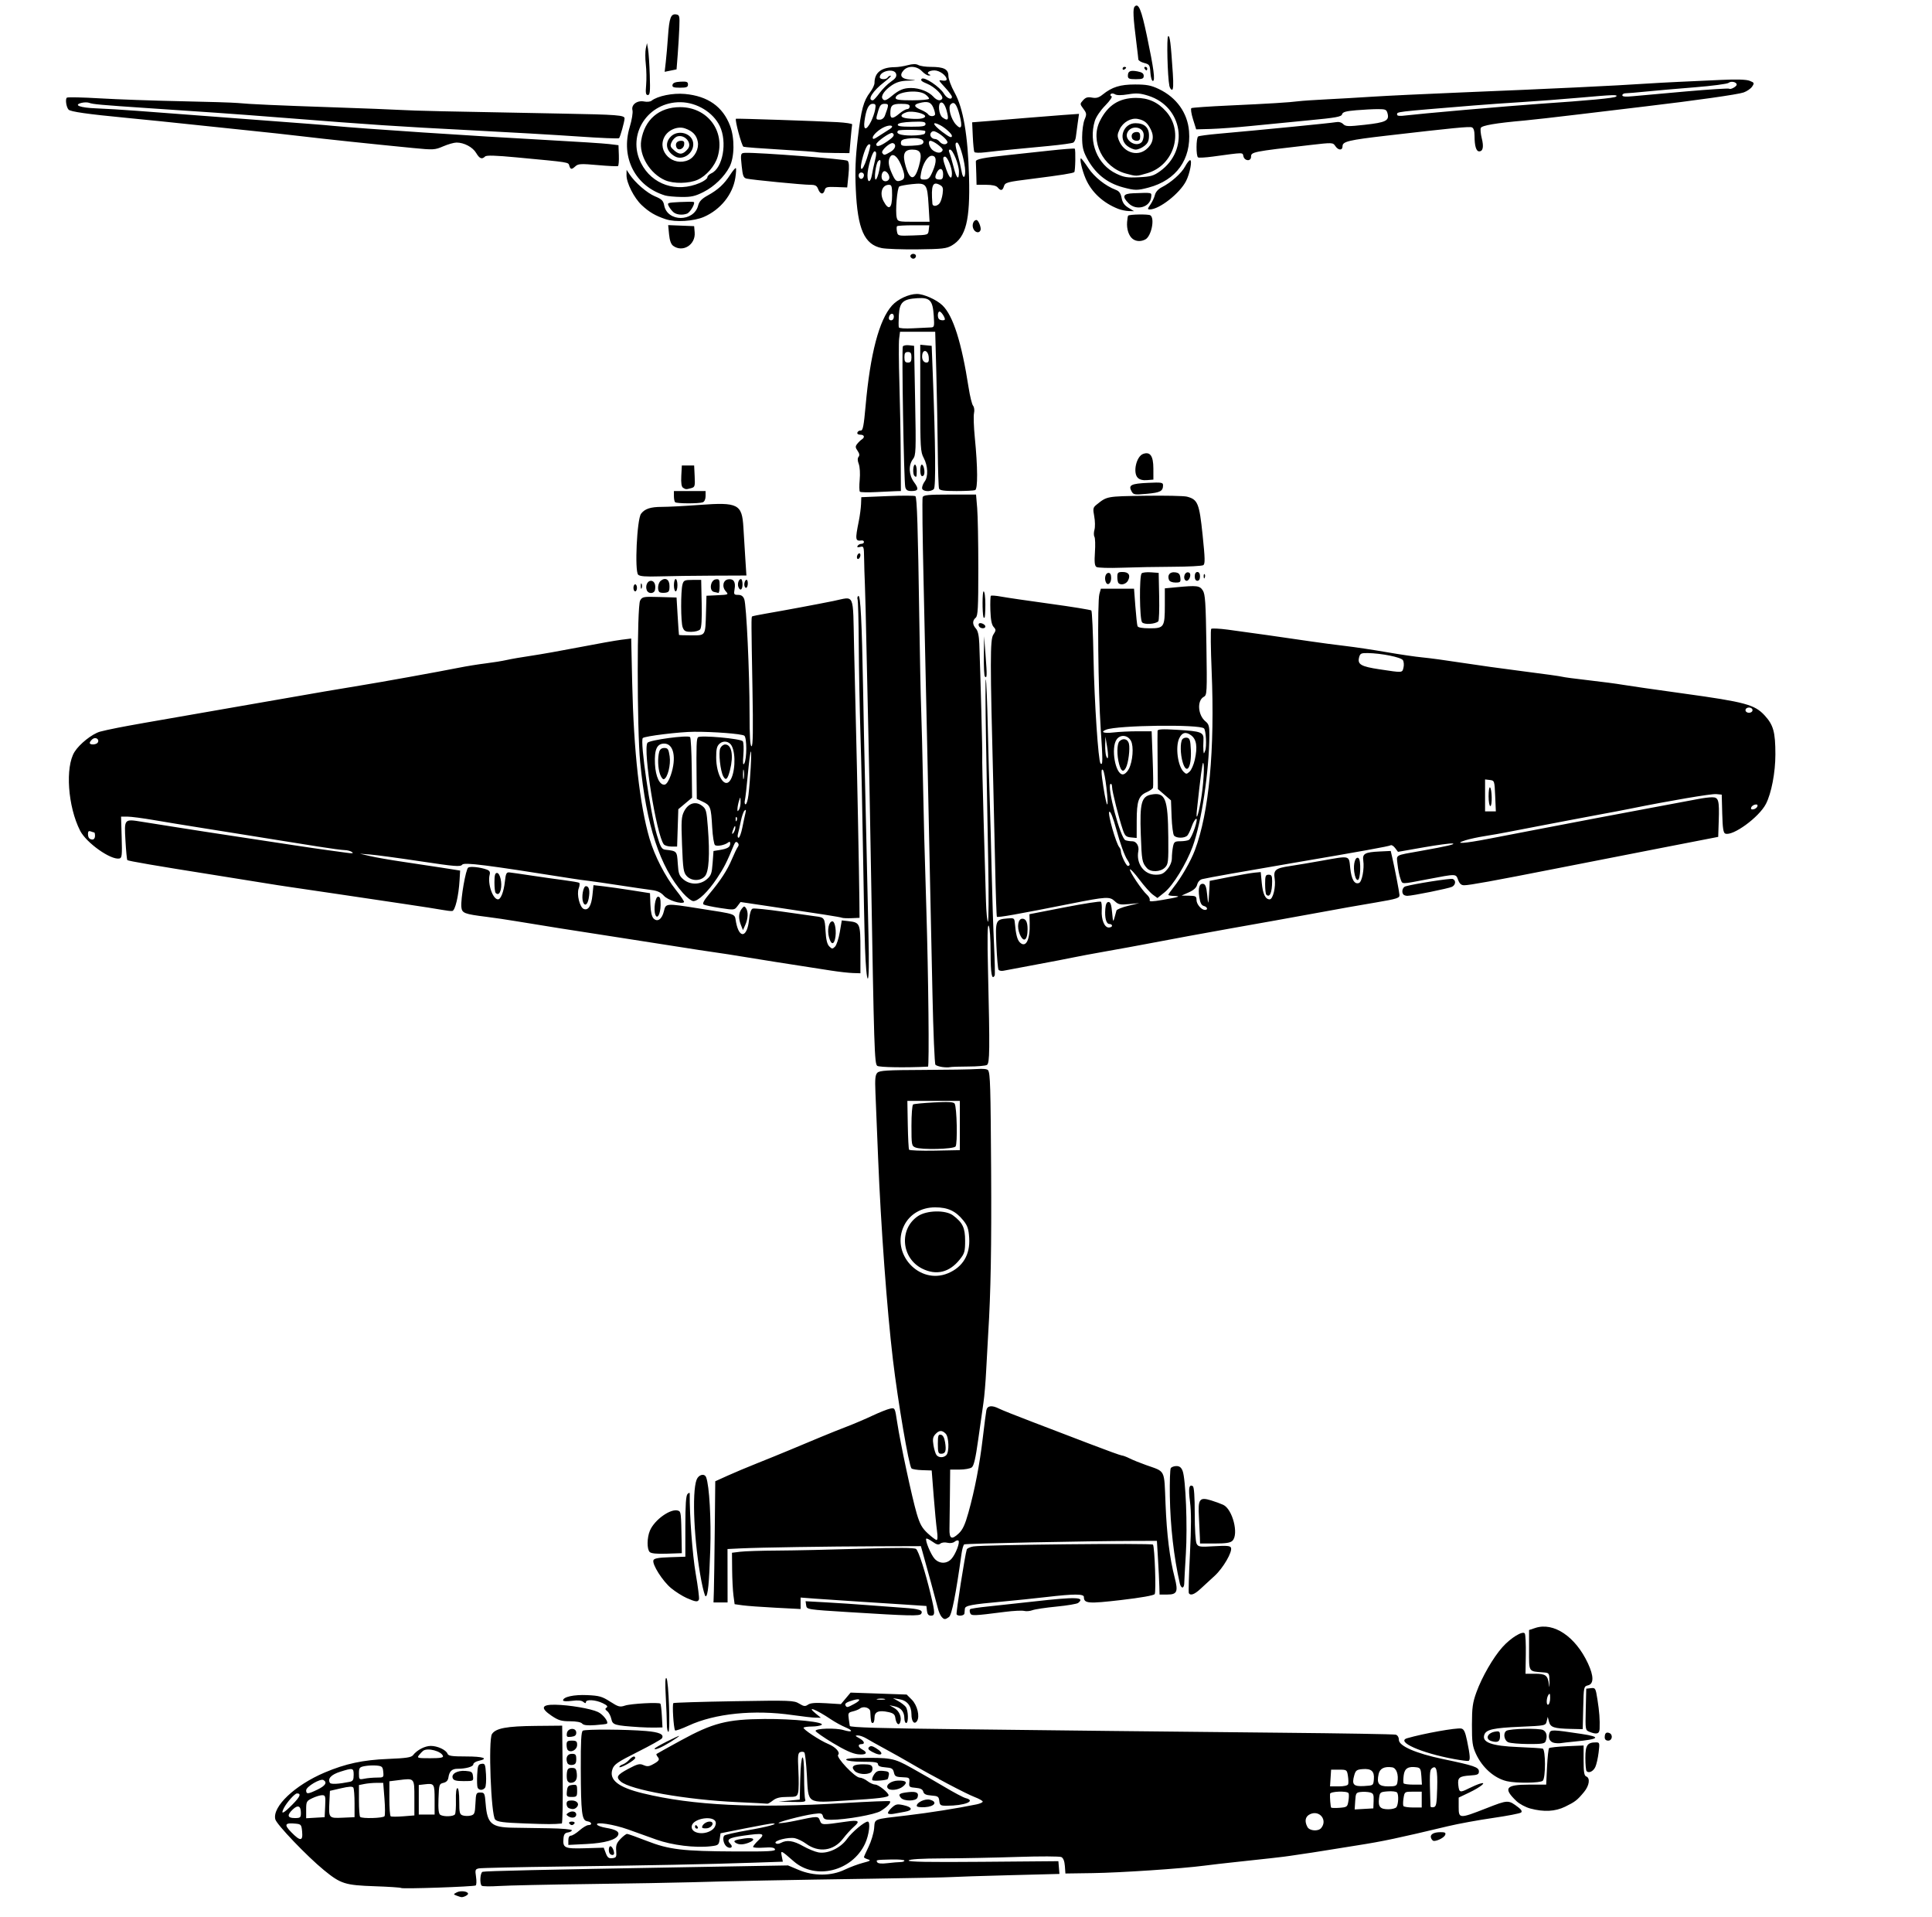 <?xml version="1.0" encoding="UTF-8" standalone="no"?>
<!-- Created with Inkscape (http://www.inkscape.org/) -->
<svg
   xmlns:dc="http://purl.org/dc/elements/1.1/"
   xmlns:cc="http://web.resource.org/cc/"
   xmlns:rdf="http://www.w3.org/1999/02/22-rdf-syntax-ns#"
   xmlns:svg="http://www.w3.org/2000/svg"
   xmlns="http://www.w3.org/2000/svg"
   xmlns:sodipodi="http://sodipodi.sourceforge.net/DTD/sodipodi-0.dtd"
   xmlns:inkscape="http://www.inkscape.org/namespaces/inkscape"
   id="svg2"
   sodipodi:version="0.32"
   inkscape:version="0.45.1"
   width="1098"
   height="1089"
   version="1.0"
   sodipodi:docbase="/home/agude/Desktop"
   sodipodi:docname="Armstrong_Whitworth_Albemarle_ExCC.svg"
   inkscape:output_extension="org.inkscape.output.svg.inkscape">
  <defs
     id="defs5" />
  <sodipodi:namedview
     inkscape:window-height="979"
     inkscape:window-width="1680"
     inkscape:pageshadow="2"
     inkscape:pageopacity="0.0"
     guidetolerance="10.0"
     gridtolerance="10.0"
     objecttolerance="10.0"
     borderopacity="1.0"
     bordercolor="#666666"
     pagecolor="#ffffff"
     id="base"
     inkscape:zoom="0.51166221"
     inkscape:cx="-74.901244"
     inkscape:cy="668.64113"
     inkscape:window-x="1680"
     inkscape:window-y="24"
     inkscape:current-layer="svg2" />
  <path
     style="fill:#000000"
     d="M 259.522,1077.087 C 257.571,1076.324 257.572,1076.299 259.611,1075.208 C 261.725,1074.077 266,1074.613 266,1076.01 C 266,1076.782 263.442,1078.064 262.168,1077.93 C 261.801,1077.891 260.61,1077.512 259.522,1077.087 z M 228,1072.735 C 227.725,1072.462 220.975,1072.014 213,1071.74 C 196.055,1071.158 193.648,1070.393 184.062,1062.551 C 174.512,1054.737 157.202,1036.652 156.465,1033.718 C 154.664,1026.539 167.565,1014.31 184.523,1007.123 C 196.368,1002.103 206.288,999.974 220.5,999.404 C 230.844,998.988 233.752,998.553 234.734,997.271 C 236.97,994.354 241.445,992.013 244.8,992.007 C 248.653,991.999 253.503,994.263 254.347,996.463 C 254.824,997.704 256.867,998 264.969,998 C 274.744,998 278.043,999.173 272,1000.5 C 270.35,1000.862 269,1001.742 269,1002.455 C 269,1003.801 264.758,1005 259.997,1005 C 256.842,1005 255.34,1006.446 254.846,1009.959 C 254.613,1011.614 253.683,1012.609 252,1013.001 C 249.61,1013.559 249.487,1013.953 249.207,1021.957 C 248.996,1027.979 249.277,1030.559 250.207,1031.149 C 252.116,1032.36 257.774,1032.174 258.578,1030.873 C 258.961,1030.254 259.196,1026.654 259.101,1022.873 C 258.995,1018.686 259.333,1016 259.964,1016 C 260.586,1016 261,1018.971 261,1023.433 C 261,1030.073 261.221,1030.935 263.072,1031.523 C 264.212,1031.885 266.215,1031.912 267.525,1031.583 C 269.67,1031.045 269.934,1030.369 270.202,1024.743 C 270.484,1018.83 270.632,1018.5 273,1018.5 C 275.357,1018.5 275.53,1018.872 276.019,1025 C 276.914,1036.217 279.284,1038.28 291.5,1038.479 C 295.9,1038.55 305.238,1038.697 312.25,1038.804 C 319.308,1038.913 325,1039.415 325,1039.93 C 325,1040.442 323.988,1041.005 322.75,1041.18 C 321.062,1041.42 320.435,1042.249 320.239,1044.5 C 319.76,1050.02 320.78,1050.489 332.506,1050.147 L 343.112,1049.837 L 344.292,1052.962 C 345.239,1055.472 345.967,1056.03 347.986,1055.794 C 350.253,1055.529 350.47,1055.118 350.19,1051.617 C 349.941,1048.498 350.421,1047.17 352.627,1044.867 C 354.138,1043.29 355.827,1042 356.381,1042 C 356.935,1042 361.962,1043.788 367.553,1045.974 C 380.243,1050.936 387.912,1051.845 418.235,1051.982 C 436.973,1052.067 440.879,1051.847 440.45,1050.731 C 440.067,1049.732 438.37,1049.49 433.965,1049.809 C 430.684,1050.046 428,1049.847 428,1049.367 C 428,1048.887 429.429,1047.145 431.175,1045.497 C 435.191,1041.707 433.996,1041.368 422.41,1043.013 C 414.099,1044.193 412.589,1045.189 415.183,1047.783 C 416.828,1049.428 415.278,1050.664 413.202,1049.362 C 411.312,1048.178 410.368,1044.231 411.665,1042.935 C 412.124,1042.477 418.125,1041.127 425,1039.937 C 436.35,1037.972 443.278,1036.055 439,1036.064 C 438.175,1036.065 431.2,1037.322 423.5,1038.856 L 409.5,1041.646 L 409,1045.073 C 408.528,1048.306 408.241,1048.53 403.908,1049.028 C 395.052,1050.048 381.957,1048.439 373,1045.232 C 368.325,1043.557 361.125,1040.977 357,1039.498 C 348.866,1036.58 338.219,1034.927 339.35,1036.757 C 339.713,1037.345 341.921,1038.142 344.255,1038.529 C 349.907,1039.465 352.058,1040.687 351.341,1042.553 C 350.263,1045.362 343.781,1047.224 333.25,1047.75 L 323,1048.262 L 323,1045.631 C 323,1043.987 323.55,1043 324.465,1043 C 325.271,1043 327.468,1041.65 329.347,1040 C 331.226,1038.35 333.492,1037 334.382,1037 C 336.841,1037 336.314,1035.184 333.75,1034.82 C 330.666,1034.382 330.165,1030.293 330.074,1004.809 C 330.019,989.346 330.314,983.924 331.241,983.351 C 332.685,982.459 355.962,982.583 367.211,983.543 C 374.815,984.192 377.564,985.47 376.178,987.712 C 375.789,988.341 369.555,991.823 362.326,995.449 C 350.959,1001.15 349.033,1002.467 348.085,1005.187 C 345.965,1011.268 351.301,1015.519 365.337,1018.931 C 393.845,1025.86 428.795,1027.55 479.885,1024.468 C 493.847,1023.626 505.499,1023.165 505.778,1023.444 C 506.55,1024.217 504.15,1026.744 500.507,1028.996 C 497.217,1031.029 480.762,1033.945 472.367,1033.982 C 469.07,1033.996 468.128,1033.597 467.712,1032.006 C 467.25,1030.241 466.641,1030.088 462.401,1030.669 C 455.764,1031.578 439.983,1035.799 442.803,1035.909 C 444.069,1035.959 448.119,1035.359 451.803,1034.576 C 464.927,1031.787 464.968,1031.786 465.974,1034.431 C 466.96,1037.024 467.1,1037.03 481,1035.01 C 488.025,1033.988 489.037,1034.667 485.31,1037.902 C 483.664,1039.331 480.865,1042.404 479.09,1044.73 C 473.77,1051.704 465.243,1052.843 458.055,1047.541 C 456.239,1046.201 453.413,1044.81 451.776,1044.451 C 448.146,1043.653 439.465,1045.866 440.838,1047.238 C 441.434,1047.834 442.541,1047.781 443.827,1047.093 C 447.197,1045.289 450.972,1045.838 456.378,1048.918 C 459.195,1050.522 463.127,1052.136 465.115,1052.504 C 470.382,1053.477 477.71,1050.042 481.376,1044.88 C 484.096,1041.05 491.306,1035 493.15,1035 C 494.841,1035 493.928,1042.614 491.649,1047.507 C 484.334,1063.214 463.506,1068.402 451.119,1057.603 C 443.727,1051.158 443.583,1051.095 444.285,1054.644 L 444.908,1057.789 L 427.704,1058.374 C 402.02,1059.249 368.636,1059.916 319,1060.547 C 294.525,1060.858 273.462,1061.328 272.194,1061.59 C 270.082,1062.026 269.942,1062.434 270.54,1066.415 C 270.898,1068.807 270.807,1071.002 270.336,1071.293 C 269.202,1071.993 228.644,1073.375 228,1072.735 z M 171.711,1040.75 C 171.347,1036.781 171.106,1036.479 168.065,1036.179 C 161.845,1035.567 161.271,1036.669 165.533,1041.034 C 170.672,1046.296 172.214,1046.226 171.711,1040.75 z M 405.294,1039.221 C 406.281,1038.335 406.956,1036.686 406.794,1035.555 C 406.182,1031.277 394.014,1032.975 393.15,1037.459 C 392.291,1041.919 400.896,1043.168 405.294,1039.221 z M 395,1038 C 395,1037.45 395.198,1037 395.441,1037 C 395.684,1037 396.16,1037.45 396.5,1038 C 396.84,1038.55 396.641,1039 396.059,1039 C 395.477,1039 395,1038.55 395,1038 z M 399,1038.266 C 399,1036.773 401.32,1035 403.273,1035 C 406.322,1035 404.939,1038.447 401.741,1038.816 C 400.234,1038.991 399,1038.743 399,1038.266 z M 171,1030.059 C 171,1026.06 169.336,1025.336 166.426,1028.07 C 162.953,1031.332 163.317,1033 167.5,1033 C 170.707,1033 171,1032.754 171,1030.059 z M 184.798,1026.25 C 185.069,1020.554 184.917,1020 183.082,1020 C 181.974,1020 179.478,1020.758 177.534,1021.685 C 174.204,1023.273 174,1023.651 174,1028.237 L 174,1033.104 L 179.25,1032.802 L 184.5,1032.5 L 184.798,1026.25 z M 201.5,1024.665 C 201.5,1020.356 201.195,1016.332 200.823,1015.724 C 200.336,1014.929 198.369,1015.028 193.823,1016.076 L 187.5,1017.533 L 187.199,1023.911 C 186.765,1033.074 186.823,1033.142 194.736,1032.796 L 201.5,1032.5 L 201.5,1024.665 z M 218.542,1031.932 C 218.905,1031.345 218.883,1026.845 218.495,1021.932 L 217.788,1013 L 214.019,1013 C 211.946,1013 208.844,1013.281 207.125,1013.625 L 204,1014.25 L 204,1022.958 C 204,1027.748 204.3,1031.967 204.667,1032.333 C 205.767,1033.433 217.83,1033.085 218.542,1031.932 z M 235.5,1021.514 C 235.5,1010.121 235.67,1010.311 226.521,1011.454 L 221.306,1012.106 L 221.282,1021.803 C 221.269,1027.136 221.611,1031.727 222.041,1032.004 C 222.471,1032.282 225.675,1032.282 229.161,1032.004 L 235.5,1031.5 L 235.5,1021.514 z M 247,1022.583 C 247,1013.483 246.812,1013.19 241.391,1013.823 L 238,1014.219 L 238,1022.609 L 238,1031 L 242.5,1031 L 247,1031 L 247,1022.583 z M 166.312,1025.191 C 170.578,1020.859 171.321,1019 168.786,1019 C 167.542,1019 163.069,1023.979 161.374,1027.25 C 159.265,1031.32 160.98,1030.604 166.312,1025.191 z M 180.473,1016.801 C 184.94,1014.631 186.092,1012.793 183.854,1011.41 C 182.13,1010.344 174,1015.145 174,1017.229 C 174,1019.528 174.995,1019.462 180.473,1016.801 z M 198.75,1012.418 C 200.565,1012.05 201,1011.289 201,1008.481 C 201,1004.48 200.615,1004.389 193.348,1006.679 C 188.211,1008.299 186.041,1010.639 187.496,1012.993 C 188.062,1013.91 192.511,1013.683 198.75,1012.418 z M 214.188,1010 C 218.029,1010 218.119,1009.92 217.813,1006.75 C 217.534,1003.852 217.128,1003.465 214.067,1003.173 C 212.179,1002.993 209.142,1003.126 207.317,1003.468 C 204.295,1004.035 204,1004.409 204,1007.67 C 204,1011.146 204.091,1011.232 207.125,1010.625 C 208.844,1010.281 212.022,1010 214.188,1010 z M 251.754,997.75 C 250.836,994.964 243.042,992.898 240.5,994.765 C 239.95,995.169 238.882,996.288 238.128,997.25 C 236.846,998.884 237.266,999 244.461,999 C 250.179,999 252.06,998.678 251.754,997.75 z M 273.75,1071.428 C 272.512,1070.171 272.905,1063.967 274.25,1063.543 C 275.74,1063.074 308.494,1062.328 388.673,1060.937 L 447.846,1059.91 L 453.893,1062.455 C 462.423,1066.045 472.356,1066.006 480,1062.351 C 483.025,1060.905 487.75,1059.142 490.5,1058.435 C 494.684,1057.358 495.133,1057.035 493.25,1056.457 C 492.012,1056.078 491,1055.527 491,1055.233 C 491,1054.939 492.194,1052.258 493.654,1049.275 C 495.114,1046.291 496.522,1041.628 496.782,1038.912 C 497.335,1033.162 495.705,1033.808 515.5,1031.492 C 527.842,1030.047 544.445,1027.414 555,1025.226 C 556.925,1024.826 558.5,1024.117 558.5,1023.65 C 558.5,1023.182 556.426,1022.012 553.891,1021.05 C 549.087,1019.226 529.576,1008.935 517.5,1001.855 C 513.65,999.598 507.125,995.93 503,993.704 C 498.875,991.478 494.15,988.836 492.5,987.832 C 490.85,986.829 488.6,986.024 487.5,986.044 C 485.818,986.074 485.938,986.318 488.25,987.572 C 491.238,989.193 491.897,991 489.5,991 C 487.357,991 487.647,992.741 490,994 C 493.555,995.903 492.322,997.296 487.558,996.759 C 484.495,996.414 480.069,994.419 473.308,990.335 C 467.913,987.077 463.5,983.981 463.5,983.456 C 463.5,982.024 474.941,981.695 479.347,982.999 C 484.533,984.535 485.267,983.425 480.404,981.404 C 478.257,980.512 474.564,978.481 472.198,976.89 C 463.794,971.24 457.953,968.984 463.5,973.531 L 466.5,975.99 L 463.5,975.963 C 461.85,975.949 456,975.285 450.5,974.488 C 428.499,971.3 406.345,973.546 391.324,980.486 C 387.312,982.34 383.856,983.551 383.644,983.178 C 382.772,981.645 381.959,968.143 382.71,967.679 C 383.157,967.403 398.714,966.924 417.28,966.614 C 449.321,966.081 451.198,966.15 454.185,967.966 C 456.867,969.597 457.613,969.684 459.226,968.555 C 460.595,967.596 463.44,967.374 469.508,967.752 L 477.897,968.276 L 480.657,964.996 L 483.417,961.716 L 499.35,962.269 L 515.283,962.822 L 518.216,965.754 C 521.318,968.857 522.882,975.313 521.153,977.878 C 519.632,980.134 518,978.154 518,974.052 C 518,969.214 515.523,966.169 511,965.448 L 507.5,964.889 L 510.5,966.552 C 512.15,967.466 514.062,968.927 514.75,969.798 C 516.236,971.681 516.435,979 515,979 C 514.45,979 513.986,977.763 513.968,976.25 C 513.926,972.59 512.019,970.268 508.438,969.514 L 505.5,968.896 L 508.237,970.473 C 511.127,972.138 512.647,975.87 511.575,978.665 C 510.767,980.77 509.285,979.348 508.835,976.037 C 508.577,974.141 507.694,973.396 505,972.802 C 499.402,971.568 497,972.534 497,976.019 C 497,977.659 496.55,979 496,979 C 495.078,979 494.888,978.115 494.602,972.5 C 494.489,970.29 490.718,969.195 488.695,970.785 C 488.038,971.302 486.228,972.028 484.674,972.4 C 482.064,973.025 481.888,973.361 482.386,976.788 C 482.682,978.83 482.941,980.57 482.962,980.656 C 483.169,981.51 500.828,982.034 546,982.529 C 575.425,982.852 614.125,983.297 632,983.518 C 649.875,983.739 693.075,984.188 728,984.515 C 762.925,984.842 792.288,985.34 793.25,985.622 C 794.292,985.927 795,987.112 795,988.548 C 795,992.048 804.672,996.263 820.093,999.483 C 837.834,1003.188 840.5,1004.105 840.5,1006.5 C 840.5,1008.19 839.729,1008.549 835.525,1008.814 C 829.284,1009.208 828.29,1010.043 828.806,1014.46 C 829.282,1018.539 829.752,1018.67 834.79,1016.128 C 836.83,1015.099 839.621,1013.909 840.992,1013.484 C 845.499,1012.087 841.647,1015.323 835.05,1018.476 L 829,1021.368 L 829,1026.684 C 829,1033.43 829.344,1033.447 844.718,1027.436 C 857.178,1022.564 857.178,1022.564 863,1026.991 C 864.633,1028.233 865.153,1029.219 864.5,1029.835 C 863.95,1030.353 856.75,1031.75 848.5,1032.938 C 840.25,1034.126 828.775,1036.226 823,1037.605 C 794.249,1044.473 785.98,1046.22 771.5,1048.49 C 766,1049.352 757.675,1050.686 753,1051.455 C 748.325,1052.223 742.322,1053.144 739.66,1053.501 C 736.997,1053.858 734.06,1054.296 733.133,1054.475 C 731.291,1054.829 717.228,1056.427 701.5,1058.069 C 696,1058.643 688.35,1059.528 684.5,1060.036 C 671.792,1061.712 636.763,1064.052 621,1064.278 L 605.5,1064.5 L 605.193,1060.255 C 604.993,1057.491 604.294,1055.714 603.193,1055.164 C 602.262,1054.698 591.15,1054.66 578.5,1055.077 C 565.85,1055.495 546.864,1055.874 536.309,1055.918 C 523.447,1055.973 516.893,1056.365 516.434,1057.106 C 515.937,1057.91 527.469,1058.115 558.625,1057.856 L 601.5,1057.5 L 601.803,1061.122 L 602.105,1064.743 L 573.803,1065.468 C 558.236,1065.867 543.361,1066.343 540.748,1066.527 C 538.134,1066.711 517.884,1067.128 495.748,1067.454 C 448.386,1068.15 414.485,1068.815 393,1069.468 C 384.475,1069.727 358.375,1070.184 335,1070.484 C 311.625,1070.784 288.45,1071.291 283.5,1071.609 C 278.55,1071.928 274.163,1071.847 273.75,1071.428 z M 511.75,1058.009 C 512.987,1058.004 514,1057.629 514,1057.176 C 514,1056.723 510.738,1056.433 506.75,1056.532 C 497.74,1056.756 497.732,1056.757 498.576,1058.123 C 499.028,1058.854 501.056,1059.032 504.385,1058.632 C 507.198,1058.294 510.512,1058.014 511.75,1058.009 z M 750.859,1038.669 C 754.599,1034.164 749.966,1028.328 744.593,1030.776 C 741.826,1032.036 741.25,1034.731 743.035,1038.066 C 744.243,1040.323 749.171,1040.704 750.859,1038.669 z M 766.346,1023.252 C 766.665,1021.292 766.69,1019.308 766.403,1018.844 C 765.545,1017.455 756.015,1017.824 755.894,1019.25 C 755.734,1021.138 756.155,1026.43 756.512,1027.014 C 756.685,1027.297 758.838,1027.368 761.297,1027.173 C 765.559,1026.834 765.795,1026.65 766.346,1023.252 z M 780.661,1023.247 C 780.801,1019.582 780.506,1018.914 778.532,1018.419 C 777.272,1018.102 774.95,1017.991 773.371,1018.172 C 770.705,1018.477 770.478,1018.843 770.193,1023.304 L 769.886,1028.109 L 775.193,1027.804 L 780.5,1027.5 L 780.661,1023.247 z M 793.673,1026.75 C 794.778,1025.002 794.973,1019.705 793.977,1018.487 C 793.521,1017.93 791.134,1017.634 788.673,1017.83 C 784.353,1018.173 784.181,1018.313 783.738,1021.843 C 783.143,1026.579 784.372,1028 789.063,1028 C 791.164,1028 793.238,1027.438 793.673,1026.75 z M 808,1022.5 L 808,1018 L 803.131,1018 C 798.301,1018 798.257,1018.03 797.668,1021.656 C 797.342,1023.667 797.31,1025.692 797.597,1026.156 C 797.883,1026.62 800.341,1027 803.059,1027 L 808,1027 L 808,1022.5 z M 816.787,1016.075 C 817.079,1005.487 816.313,1002.665 813.731,1004.808 C 812.458,1005.865 812.396,1007.624 812.975,1026.323 C 812.989,1026.776 813.788,1026.996 814.75,1026.812 C 816.26,1026.522 816.539,1025.052 816.787,1016.075 z M 766.192,1013.75 C 766.416,1013.062 766.352,1010.925 766.049,1009 C 765.516,1005.6 765.372,1005.5 761,1005.5 L 756.5,1005.5 L 756.195,1010.25 L 755.89,1015 L 760.838,1015 C 763.913,1015 765.94,1014.527 766.192,1013.75 z M 780.801,1010.914 C 781.179,1006.401 779.344,1004.771 774.352,1005.186 C 771.055,1005.459 770.445,1005.915 769.653,1008.694 C 768.146,1013.981 769.214,1015.149 775.239,1014.803 C 780.488,1014.501 780.501,1014.492 780.801,1010.914 z M 794.17,1012.75 C 794.968,1008.297 793.636,1004.521 791.142,1004.167 C 786.767,1003.546 784.197,1004.829 783.505,1007.977 C 782.31,1013.417 783.537,1015 788.951,1015 C 793.159,1015 793.818,1014.716 794.17,1012.75 z M 807.805,1009.25 C 807.54,1005.131 807.188,1004.456 805.148,1004.167 C 800.292,1003.48 798.251,1004.742 797.75,1008.741 C 797.491,1010.809 797.468,1012.837 797.698,1013.25 C 797.929,1013.663 800.366,1014 803.114,1014 L 808.11,1014 L 807.805,1009.25 z M 485.477,968.14 C 489.481,965.994 489.189,964.799 484.957,966.012 C 481.051,967.133 479.857,967.959 480.543,969.069 C 481.313,970.316 481.476,970.285 485.477,968.14 z M 502.762,965.313 C 501.806,965.063 500.006,965.054 498.762,965.293 C 497.518,965.532 498.3,965.737 500.5,965.748 C 502.7,965.759 503.718,965.563 502.762,965.313 z M 346.667,1053.333 C 345.682,1052.349 345.857,1049 346.893,1049 C 347.786,1049 349,1051.351 349,1053.082 C 349,1054.151 347.632,1054.299 346.667,1053.333 z M 418.143,1047.11 C 416.353,1045.975 417.512,1045.398 423.25,1044.566 C 428.499,1043.805 429.864,1045.341 425.435,1047.025 C 422.297,1048.218 419.936,1048.245 418.143,1047.11 z M 813.323,1044.399 C 812.536,1042.349 814.632,1041.035 818.719,1041.015 C 821.242,1041.003 821.806,1041.341 821.332,1042.577 C 820.768,1044.047 817.1,1046 814.904,1046 C 814.372,1046 813.661,1045.28 813.323,1044.399 z M 298.283,1036.06 C 286.045,1035.61 282.746,1035.179 281.431,1033.862 C 279.069,1031.497 277.443,988.657 279.587,985.289 C 281.711,981.952 287.93,980.792 304.5,980.639 L 319.5,980.5 L 319.782,1008.25 C 319.937,1023.513 319.712,1036.037 319.282,1036.082 C 314.851,1036.548 311.438,1036.545 298.283,1036.06 z M 323.5,1036 C 323.16,1035.45 323.835,1035 325,1035 C 326.165,1035 326.84,1035.45 326.5,1036 C 326.16,1036.55 325.485,1037 325,1037 C 324.515,1037 323.84,1036.55 323.5,1036 z M 323,1031.999 C 321.667,1031.111 321.667,1030.889 323,1030.001 C 325.033,1028.648 327.5,1029.196 327.5,1031 C 327.5,1032.804 325.033,1033.352 323,1031.999 z M 504.718,1030.385 C 504.341,1030.008 505.225,1028.594 506.683,1027.243 C 509.012,1025.084 509.819,1024.89 513.336,1025.643 C 518.61,1026.772 519.071,1028.591 514.294,1029.415 C 512.207,1029.774 509.353,1030.294 507.952,1030.569 C 506.55,1030.845 505.095,1030.762 504.718,1030.385 z M 869.704,1027.575 C 867.066,1026.866 863.54,1024.984 861.868,1023.393 C 854.133,1016.032 855.673,1014 868.989,1014 L 878.733,1014 L 879.215,1003.985 C 879.48,998.476 880.008,993.659 880.387,993.279 C 880.767,992.9 885.335,992.403 890.539,992.175 L 900,991.761 L 900,1000.274 C 900,1006.918 900.329,1008.912 901.5,1009.362 C 903.86,1010.267 903.258,1014.534 900.256,1018.173 C 896.434,1022.807 895.197,1023.77 889.5,1026.545 C 883.841,1029.301 877.375,1029.638 869.704,1027.575 z M 323.25,1027.338 C 322.562,1027.06 322,1025.971 322,1024.917 C 322,1023.47 322.709,1023 324.893,1023 C 328.021,1023 329.53,1025.07 327.722,1026.878 C 326.545,1028.055 325.335,1028.179 323.25,1027.338 z M 521,1026.078 C 521,1024.09 525.688,1021.884 528.444,1022.575 C 533.013,1023.722 531.269,1026.449 525.741,1026.805 C 522.953,1026.984 521,1026.685 521,1026.078 z M 533.816,1023.25 C 533.535,1020.802 533.045,1020.467 529.353,1020.197 C 526.289,1019.974 525.077,1019.404 524.714,1018.014 C 524.361,1016.663 523.136,1016.045 520.361,1015.817 C 516.809,1015.525 516.523,1015.28 516.788,1012.75 C 517.038,1010.361 516.71,1009.985 514.288,1009.885 C 508.977,1009.665 508.593,1009.488 508.008,1007 C 507.512,1004.892 506.76,1004.452 503.21,1004.192 C 500.351,1003.984 499,1003.422 499,1002.442 C 499,1001.293 497.174,1001 490,1001 C 480.128,1001 477.145,999.069 486.75,998.897 C 506.361,998.544 507.796,998.8 518,1004.482 C 523.225,1007.391 531.775,1012.315 537,1015.423 C 542.225,1018.532 547.513,1021.332 548.75,1021.646 C 555.093,1023.255 548.269,1026 537.927,1026 C 534.531,1026 534.1,1025.711 533.816,1023.25 z M 419,1023.941 C 389.894,1022.614 358.239,1017.013 352.75,1012.219 C 349.899,1009.728 350.669,1008.455 357.103,1005.026 C 362.303,1002.255 363.569,1001.938 365.66,1002.891 C 367.476,1003.718 368.684,1003.713 370.307,1002.872 C 374.443,1000.727 375.127,999.858 373.87,998.343 C 373.235,997.578 372.892,996.792 373.108,996.597 C 373.323,996.402 379.481,992.973 386.791,988.977 C 405.201,978.913 413.147,976.868 434.5,976.701 C 451.035,976.572 469.394,978.503 466.865,980.104 C 466.114,980.58 463.663,980.976 461.417,980.985 C 459.171,980.993 457.051,981.282 456.707,981.626 C 455.985,982.348 465.961,988.959 470.678,990.885 C 474.852,992.59 477.694,995.706 476.324,997.076 C 474.968,998.432 485.907,1009.991 488.574,1010.022 C 489.633,1010.034 491.625,1010.924 493,1012 C 494.375,1013.076 496.375,1013.966 497.445,1013.978 C 499.291,1013.999 505,1018.597 505,1020.062 C 505,1021.252 499.498,1021.929 480.806,1023.039 C 458.138,1024.385 459.478,1025.26 458.564,1008.505 C 458.204,1001.908 457.555,996.155 457.122,995.722 C 456.689,995.289 455.637,995.202 454.786,995.529 C 453.483,996.029 453.317,997.689 453.744,1005.992 C 454.024,1011.419 453.962,1017.017 453.607,1018.43 C 453.011,1020.805 452.54,1021 447.389,1021 C 443.33,1021 441.125,1021.543 439.273,1023 C 437.874,1024.1 436.453,1024.931 436.115,1024.846 C 435.777,1024.762 428.075,1024.354 419,1023.941 z M 448.5,1023.082 L 454.5,1022.5 L 454.785,1011.015 C 455.171,995.464 457,993.98 457,1009.218 C 457,1015.608 457.273,1021.548 457.607,1022.418 C 458.132,1023.786 457.151,1023.977 450.357,1023.832 L 442.5,1023.664 L 448.5,1023.082 z M 511.98,1021.476 C 510.29,1019.439 511.075,1018.859 516.32,1018.267 C 520.935,1017.747 522.443,1018.681 521.396,1021.41 C 520.59,1023.51 513.708,1023.559 511.98,1021.476 z M 322.187,1017.75 C 322.448,1015.042 322.959,1014.447 325.25,1014.184 C 327.795,1013.891 328,1014.133 328,1017.434 C 328,1020.746 327.782,1021 324.937,1021 C 322.083,1021 321.895,1020.778 322.187,1017.75 z M 271.415,1015.638 C 271.127,1014.889 271.029,1011.626 271.196,1008.388 C 271.462,1003.231 271.768,1002.462 273.658,1002.192 C 275.641,1001.91 275.848,1002.399 276.205,1008.192 C 276.418,1011.662 276.18,1015.062 275.674,1015.75 C 274.457,1017.406 272.069,1017.343 271.415,1015.638 z M 504.441,1015.904 C 503.321,1014.092 506.526,1011.816 510.351,1011.707 C 515.081,1011.573 516.04,1012.735 513.139,1015.086 C 510.562,1017.175 505.519,1017.649 504.441,1015.904 z M 322.394,1011.585 C 322.095,1010.806 321.997,1008.893 322.175,1007.335 C 322.435,1005.064 322.998,1004.5 325,1004.5 C 327.112,1004.5 327.55,1005.027 327.824,1007.895 C 328.144,1011.241 326.932,1012.952 324.219,1012.985 C 323.514,1012.993 322.693,1012.363 322.394,1011.585 z M 856.358,1012.046 C 849.185,1010.336 842.408,1004.332 838.811,996.5 C 836.833,992.194 836.516,989.903 836.533,980 C 836.55,970.222 836.933,967.45 839.094,961.487 C 842.235,952.818 848.627,941.738 853.863,935.888 C 858.64,930.55 865.497,926.377 866.588,928.143 C 866.992,928.796 867.246,934.206 867.152,940.165 L 866.981,951 L 872.368,951 C 878.427,951 879.629,951.911 880.291,957.004 C 880.595,959.343 880.704,958.846 880.622,955.5 C 880.501,950.53 880.479,950.498 877,950.23 C 868.557,949.579 869,950.281 869,937.558 L 869,926.155 L 872.565,924.978 C 882.985,921.54 895.384,929.885 902.469,945.105 C 905.823,952.311 905.845,956.75 902.53,957.582 C 900.093,958.193 900.056,958.365 899.78,970.351 L 899.5,982.5 L 892.682,982.341 C 883.131,982.119 881.157,981.463 880.327,978.235 L 879.624,975.5 L 879.02,978 C 878.419,980.486 878.335,980.503 863.958,981.122 C 848.958,981.767 844.72,982.683 843.633,985.514 C 841.932,989.947 847.591,992.049 862.847,992.65 C 869.806,992.924 876.062,993.326 876.75,993.543 C 878.438,994.075 878.482,1010.118 876.8,1011.8 C 875.471,1013.129 861.601,1013.296 856.358,1012.046 z M 880.985,964.691 C 880.973,962.263 880.738,961.859 880,963 C 878.718,964.983 878.718,969.292 880,968.5 C 880.55,968.16 880.993,966.446 880.985,964.691 z M 257.306,1010.355 C 256.356,1007.88 259.852,1005.864 264.5,1006.206 C 268.034,1006.466 268.537,1006.821 268.816,1009.25 C 269.128,1011.96 269.052,1012 263.535,1012 C 259.263,1012 257.788,1011.611 257.306,1010.355 z M 495.802,1011.479 C 495.418,1011.089 495.823,1009.674 496.701,1008.334 C 497.986,1006.372 498.999,1005.956 501.899,1006.198 C 504.874,1006.448 505.44,1006.847 505.155,1008.5 C 504.965,1009.6 504.665,1010.65 504.488,1010.834 C 503.758,1011.59 496.447,1012.133 495.802,1011.479 z M 485.63,1006.143 C 483.347,1003.621 485.139,1002.384 490.977,1002.449 C 494.538,1002.49 495.53,1002.885 495.826,1004.38 C 496.03,1005.414 495.59,1006.645 494.848,1007.115 C 492.479,1008.617 487.382,1008.08 485.63,1006.143 z M 901.701,1006.368 C 901.316,1005.982 901,1002.607 901,998.869 C 901,991.596 902.088,990 907.049,990 C 909.119,990 909.195,990.293 908.529,995.75 C 908.144,998.913 907.301,1002.62 906.656,1003.988 C 905.479,1006.487 903.008,1007.674 901.701,1006.368 z M 352,1003.997 C 352,1003.523 352.841,1002.868 353.868,1002.542 C 354.896,1002.216 356.54,1001.06 357.523,999.974 C 359.418,997.88 361,997.398 361,998.915 C 361,999.417 358.975,1000.961 356.5,1002.344 C 354.025,1003.727 352,1004.471 352,1003.997 z M 322.411,1001.629 C 321.299,998.732 322.432,996.5 325.014,996.5 C 327.11,996.5 327.5,996.971 327.5,999.5 C 327.5,1001.851 327.013,1002.569 325.246,1002.82 C 323.923,1003.008 322.751,1002.515 322.411,1001.629 z M 826.466,999.489 C 807.733,996.072 793.067,989.561 799.75,987.629 C 809.119,984.921 827.685,981.6 830.466,982.136 C 831.958,982.423 832.709,983.991 833.755,989.004 C 835.537,997.553 835.712,1000.255 834.5,1000.538 C 833.95,1000.667 830.335,1000.195 826.466,999.489 z M 495.64,995.37 C 493.514,994.218 493.069,993.531 493.909,992.691 C 494.749,991.851 495.733,991.982 497.743,993.201 C 503.088,996.444 501.205,998.386 495.64,995.37 z M 322.667,994.333 C 322.3,993.967 322,992.617 322,991.333 C 322,989.407 322.524,989 325,989 C 327.498,989 328,989.401 328,991.393 C 328,994.205 324.479,996.146 322.667,994.333 z M 372,993.58 C 372,993.275 375.15,991.439 379,989.5 C 382.85,987.561 386,986.138 386,986.338 C 386,986.538 383.789,988.076 381.086,989.756 C 376.087,992.863 372,994.583 372,993.58 z M 857.25,989.969 C 854.818,988.991 854.092,984.679 856.147,983.409 C 858.143,982.175 874.832,981.839 876.981,982.99 C 879.005,984.073 879.529,986.459 878.393,989.418 C 877.898,990.708 876.097,990.988 868.643,990.937 C 863.614,990.902 858.487,990.466 857.25,989.969 z M 883.335,990.293 C 880.825,989.818 879.69,987.553 880.57,984.778 C 881.24,982.667 882.119,982.687 898.779,985.19 C 910.243,986.913 909.155,988.159 895,989.519 C 891.425,989.863 887.825,990.27 887,990.423 C 886.175,990.577 884.526,990.518 883.335,990.293 z M 847.835,989.338 C 843.767,988.235 845.236,984.51 850,983.848 C 852.186,983.544 852.5,983.875 852.5,986.486 C 852.5,989.512 851.264,990.267 847.835,989.338 z M 912,987.167 C 912,984.807 912.841,984.002 914.598,984.676 C 916.81,985.525 916.329,989 914,989 C 912.727,989 912,988.333 912,987.167 z M 322.171,984.824 C 322.611,981.72 327.5,981.422 327.5,984.5 C 327.5,985.952 326.725,986.589 324.671,986.824 C 322.211,987.106 321.884,986.845 322.171,984.824 z M 903.218,983.957 C 900.999,983.066 900.944,982.714 901.218,971.27 L 901.5,959.5 L 904.15,959.193 C 906.7,958.898 906.841,959.143 907.874,965.693 C 908.95,972.512 909.291,977.106 909.101,982.25 C 908.992,985.205 907.445,985.654 903.218,983.957 z M 378.995,979.75 C 378.993,977.413 378.71,970.325 378.367,964 C 377.946,956.233 378.073,952.825 378.758,953.5 C 379.998,954.724 381.051,984 379.854,984 C 379.384,984 378.998,982.087 378.995,979.75 z M 363.5,981.351 C 349.118,980.393 348.186,980.123 347.434,976.701 C 347.051,974.956 346.009,972.968 345.119,972.283 C 343.866,971.319 343.784,970.85 344.755,970.207 C 345.635,969.624 344.951,968.87 342.471,967.688 C 338.448,965.769 333,965.444 333,967.122 C 333,967.896 332.531,967.856 331.493,966.994 C 330.468,966.143 328.393,965.956 324.993,966.406 C 322.164,966.782 320,966.673 320,966.156 C 320,964.144 326.149,962.795 333.74,963.143 C 340.556,963.455 342.206,963.923 346.746,966.837 C 351.431,969.843 352.269,970.066 355.223,969.092 C 358.606,967.976 374.46,967.115 375.319,968.001 C 375.585,968.275 375.96,971.425 376.151,975 L 376.5,981.5 L 372.5,981.592 C 370.3,981.643 366.25,981.534 363.5,981.351 z M 330.847,979.316 C 330.173,978.504 327.526,978 323.928,978 C 319.063,978 317.34,977.487 313.497,974.894 C 307.003,970.51 307.659,968.468 315.519,968.602 C 323.596,968.74 335.752,970.807 339.844,972.738 C 342.8,974.134 346.028,978.367 344.912,979.384 C 344.686,979.591 341.674,979.956 338.22,980.196 C 333.799,980.503 331.616,980.242 330.847,979.316 z M 535.024,918.528 C 534.352,917.719 533.444,915.581 533.006,913.778 C 532.268,910.74 526.164,888.341 524.209,881.5 L 523.352,878.5 L 498.926,878.573 C 470.354,878.658 431.709,879.254 420.98,879.776 L 413.461,880.142 L 413.48,895.321 L 413.5,910.5 L 409.5,910.5 L 405.5,910.5 L 405.71,904 C 405.825,900.425 406.05,884.931 406.21,869.569 L 406.5,841.638 L 413.5,838.466 C 417.35,836.722 424.775,833.6 430,831.529 C 435.225,829.459 443.775,825.978 449,823.795 C 454.225,821.612 462.1,818.324 466.5,816.488 C 470.9,814.653 477.65,811.949 481.5,810.48 C 485.35,809.011 491.793,806.26 495.818,804.366 C 499.843,802.472 504.372,800.676 505.882,800.374 C 508.627,799.825 508.627,799.826 509.89,808.162 C 511.668,819.907 518.358,851.125 521.004,860.027 C 522.786,866.022 524.027,868.242 527.279,871.25 C 529.509,873.312 531.766,875 532.295,875 C 532.885,875 532.967,872.966 532.508,869.75 C 532.096,866.862 531.251,857.975 530.629,850 L 529.5,835.5 L 524.126,835.326 C 521.171,835.231 518.42,834.781 518.014,834.326 C 516.484,832.614 510.301,796.381 507.463,772.5 C 504.091,744.131 500.631,697.028 499.052,658 C 498.44,642.875 497.755,626.118 497.529,620.762 C 497.202,613.004 497.426,610.717 498.631,609.512 C 499.894,608.249 504.208,607.986 524.821,607.918 C 538.395,607.873 552.059,607.645 555.187,607.412 C 558.772,607.145 561.133,607.407 561.574,608.119 C 562.771,610.057 562.983,617.115 563.28,665 C 563.547,707.971 563.068,734.846 561.632,757.5 C 561.319,762.45 560.799,771.9 560.477,778.5 C 560.155,785.1 559.454,793.425 558.918,797 C 558.383,800.575 557.04,810.025 555.933,818 C 554.466,828.582 553.476,832.838 552.27,833.75 C 551.361,834.438 548.229,835 545.309,835 L 540,835 L 539.857,849.5 C 539.779,857.475 539.666,866.1 539.607,868.667 C 539.476,874.37 540.834,875.055 544.844,871.307 C 547.111,869.188 548.463,866.294 550.361,859.5 C 554.012,846.432 556.757,832.16 558.555,816.901 C 559.423,809.531 560.337,802.487 560.586,801.25 C 561.112,798.632 563.746,798.312 567.8,800.373 C 569.285,801.129 577.7,804.486 586.5,807.835 C 595.3,811.184 610.15,816.863 619.5,820.456 C 628.85,824.05 636.993,826.992 637.596,826.995 C 638.199,826.998 640.182,827.743 642.003,828.651 C 643.823,829.559 648.055,831.271 651.406,832.455 C 662.535,836.387 661.601,834.516 662.401,854.478 C 663.105,872.046 664.756,885.371 667.586,896.319 C 669.672,904.387 668.98,906 663.433,906 L 659,906 L 658.877,901.25 C 658.81,898.638 658.473,891.775 658.127,886 L 657.5,875.5 L 645,875.53 C 617.672,875.594 548.814,876.997 547.991,877.506 C 547.509,877.803 546.82,880.174 546.459,882.773 C 543.25,905.862 540.932,917.577 539.341,918.74 C 537.131,920.356 536.515,920.325 535.024,918.528 z M 540.706,885.75 C 543.076,883.155 545.701,876.368 544.716,875.383 C 544.349,875.015 543.368,875.279 542.537,875.969 C 541.638,876.715 539.969,876.958 538.417,876.569 C 536.948,876.2 535.211,876.41 534.44,877.05 C 533.387,877.924 532.356,877.677 529.978,875.984 C 528.277,874.773 526.681,873.986 526.432,874.235 C 525.585,875.082 529.058,883.432 531.208,885.722 C 533.941,888.631 538.064,888.643 540.706,885.75 z M 537.8,826.8 C 539.574,825.026 539.314,816.457 537.429,814.571 C 535.343,812.486 533.681,812.59 531.557,814.938 C 530.172,816.467 529.953,817.782 530.515,821.188 C 530.906,823.559 531.68,826.062 532.236,826.75 C 533.514,828.334 536.242,828.358 537.8,826.8 z M 533,820.427 C 533,815.676 533.256,814.903 534.735,815.187 C 535.889,815.41 536.685,816.85 537.115,819.491 C 537.908,824.371 537.352,826 534.893,826 C 533.262,826 533,825.228 533,820.427 z M 538.768,723.452 C 547.192,719.933 551.417,712.887 550.811,703.37 C 550.483,698.22 549.868,696.405 547.43,693.392 C 543.115,688.061 538.662,686 531.461,686 C 523.706,686 517.176,689.775 513.931,696.135 C 505.808,712.058 522.39,730.296 538.768,723.452 z M 524.168,720.854 C 512.209,714.935 510.816,698.345 521.662,691 C 526.634,687.633 537.376,687.397 541.615,690.562 C 547.098,694.655 548.5,697.592 548.5,704.981 C 548.5,711.108 548.183,712.212 545.429,715.657 C 539.58,722.976 532.133,724.797 524.168,720.854 z M 545.5,639.5 L 545.5,625.5 L 530.587,625.5 L 515.674,625.5 L 515.91,638.965 C 516.041,646.37 516.373,652.795 516.649,653.242 C 516.925,653.688 523.53,653.929 531.326,653.777 L 545.5,653.5 L 545.5,639.5 z M 520.25,651.979 C 518.101,651.105 518,650.552 518,639.591 C 518,633.281 518.423,627.857 518.94,627.537 C 519.458,627.217 524.805,626.698 530.823,626.384 C 539.067,625.953 541.958,626.123 542.547,627.075 C 543.824,629.142 544.266,649.975 543.063,651.425 C 541.789,652.959 523.741,653.397 520.25,651.979 z M 482.5,916 C 458.555,914.503 458.499,914.495 458.167,912.146 L 457.834,909.792 L 469.667,910.45 C 476.175,910.811 486.675,911.514 493,912.011 C 499.325,912.508 508.55,913.194 513.5,913.535 C 522.619,914.165 524.793,914.908 523.523,916.962 C 522.704,918.287 516.926,918.152 482.5,916 z M 526.816,915.25 L 526.5,912.5 L 516,911.799 C 510.225,911.414 497.85,910.619 488.5,910.033 C 479.15,909.448 467.788,908.684 463.25,908.337 L 455,907.705 L 455,910.965 L 455,914.225 L 440.75,913.49 C 432.913,913.086 424.475,912.469 422,912.118 L 417.5,911.48 L 416.838,906.49 C 416.473,903.745 416.136,897.17 416.088,891.879 L 416,882.258 L 420.75,881.673 C 423.363,881.351 432.925,881.052 442,881.008 C 451.075,880.964 472.191,880.504 488.923,879.986 C 510.449,879.319 519.726,879.358 520.642,880.118 C 522.082,881.313 525.833,893.001 528.949,906 C 531.499,916.642 531.513,918 529.066,918 C 527.7,918 527.04,917.193 526.816,915.25 z M 543.652,917.247 C 543.231,916.564 548.493,883.045 549.441,880.376 C 549.661,879.758 551.339,878.993 553.17,878.676 C 558.84,877.694 654.708,876.718 655.27,877.636 C 656.24,879.221 657.115,904.481 656.244,905.747 C 655.714,906.517 648.422,907.806 637.186,909.114 C 618.397,911.303 616,911.107 616,907.378 C 616,905.573 610.393,905.584 594.663,907.418 C 587.973,908.199 576.65,909.367 569.5,910.016 C 552.048,911.599 548.528,912.268 548.365,914.034 C 548.291,914.84 548.179,916.062 548.115,916.75 C 547.991,918.095 544.422,918.492 543.652,917.247 z M 551.359,916.494 C 551.026,915.625 551.015,914.652 551.335,914.332 C 551.655,914.011 556.098,913.328 561.209,912.812 C 566.319,912.297 578.219,911.003 587.654,909.937 C 611.56,907.237 616.9,907.413 612.75,910.765 C 612.062,911.32 606.519,912.255 600.432,912.843 C 594.344,913.43 588.205,914.352 586.789,914.89 C 585.373,915.428 583.235,915.613 582.037,915.299 C 580.84,914.986 575.954,915.229 571.18,915.838 C 552.994,918.161 552.011,918.193 551.359,916.494 z M 390.184,907.942 C 387.811,906.889 383.877,904.394 381.443,902.4 C 376.615,898.444 370.486,888.782 371.36,886.504 C 371.763,885.453 374.213,885.003 380.703,884.79 L 389.5,884.5 L 389.5,867.309 C 389.5,854.895 389.847,849.769 390.75,848.86 C 391.438,848.167 391.994,848.028 391.987,848.55 C 391.821,860.474 393.517,883.308 395.363,894 C 396.645,901.425 397.489,908.062 397.24,908.75 C 396.643,910.393 395.376,910.248 390.184,907.942 z M 398.604,898.25 C 394.474,876.865 393.113,847.991 395.894,840.75 C 397.027,837.801 400.39,836.967 401.325,839.404 C 403.135,844.121 404.225,863.275 403.664,880.5 C 403.034,899.806 402.316,907 401.016,907 C 400.619,907 399.533,903.062 398.604,898.25 z M 675.648,905.24 C 675.39,904.822 675.672,894.779 676.276,882.922 C 677.049,867.727 677.063,859.022 676.323,853.432 C 675.294,845.654 675.745,843.106 677.913,844.446 C 678.618,844.882 679,850.397 679,860.125 C 679,868.783 679.448,875.969 680.06,877.112 C 681.032,878.927 681.868,879.047 690.092,878.548 C 697.223,878.115 699.174,878.29 699.6,879.401 C 700.498,881.739 695.113,891 690.313,895.374 C 687.823,897.643 684.214,900.962 682.293,902.75 C 678.887,905.919 676.598,906.777 675.648,905.24 z M 670.527,899.75 C 667.118,884.755 665.105,867.101 664.848,849.954 C 664.728,841.954 664.964,834.866 665.374,834.204 C 665.783,833.542 667.228,833 668.584,833 C 670.351,833 671.349,833.78 672.108,835.75 C 673.866,840.321 674.916,867.112 673.953,882.839 C 673.459,890.902 673.042,898.513 673.027,899.75 C 673.012,900.987 672.559,902 672.019,902 C 671.48,902 670.808,900.987 670.527,899.75 z M 369.236,881.836 C 367.602,880.202 367.662,873.744 369.347,869.718 C 371.979,863.43 381.416,856.794 385.498,858.361 C 387.023,858.946 387.106,859.701 387.379,875.5 L 387.5,882.5 L 378.986,882.785 C 373.219,882.979 370.072,882.672 369.236,881.836 z M 681.926,873.75 C 681.885,871.962 681.637,866.686 681.375,862.023 C 680.795,851.691 681.67,850.486 688.291,852.502 C 690.606,853.206 693.707,854.34 695.183,855.021 C 700.475,857.464 704.139,871.718 700.429,875.429 C 699.249,876.609 696.758,877 690.429,877 L 682,877 L 681.926,873.75 z M 498.554,605.59 C 496.998,604.371 496.744,596.42 495.008,494.5 C 494.455,462.05 493.776,426.725 493.498,416 C 493.221,405.275 492.744,383.675 492.438,368 C 492.131,352.325 491.726,336.125 491.536,332 C 491.346,327.875 491.148,321.28 491.095,317.344 C 491.005,310.527 490.898,310.214 488.844,310.751 C 487.366,311.138 486.912,310.951 487.403,310.158 C 487.796,309.521 488.766,309 489.559,309 C 490.352,309 491,308.53 491,307.956 C 491,307.382 490.438,306.985 489.75,307.075 C 486.045,307.556 485.931,306.797 488.091,296 C 488.696,292.975 489.26,288.7 489.345,286.5 L 489.5,282.5 L 504.5,281.875 C 512.75,281.531 519.841,281.557 520.258,281.933 C 521.154,282.74 521.69,299.746 522.454,351.5 C 522.762,372.4 523.24,395.575 523.515,403 C 523.79,410.425 524.24,428.2 524.516,442.5 C 524.97,466.119 525.371,481.379 526.462,516.5 C 527.639,554.392 528.176,606.006 527.394,606.047 C 514.8,606.703 499.668,606.463 498.554,605.59 z M 535.5,606.268 C 533.85,606.036 532.111,605.47 531.636,605.009 C 531.161,604.549 530.399,586.471 529.943,564.836 C 529.486,543.201 528.85,513.575 528.528,499 C 528.207,484.425 527.512,451.35 526.985,425.5 C 526.457,399.65 525.523,357.234 524.909,331.242 C 524.295,305.25 524.05,283.312 524.365,282.492 C 524.837,281.262 527.549,281 539.822,281 L 554.707,281 L 555.353,288.651 C 555.709,292.859 556,308.329 556,323.028 C 556,345.566 555.765,349.95 554.5,351 C 552.543,352.624 552.597,354.898 554.648,357.164 C 555.765,358.398 556.38,361.163 556.557,365.743 C 557.236,383.386 558.414,428.668 558.228,430 C 558.113,430.825 558.473,447.25 559.028,466.5 C 559.584,485.75 560.177,506.335 560.347,512.245 C 560.517,518.154 561.014,523.329 561.452,523.745 C 561.89,524.16 561.965,508.75 561.618,489.5 C 561.271,470.25 560.709,438.975 560.369,420 C 560.029,401.025 559.982,385.725 560.265,386 C 560.548,386.275 561.055,398.65 561.392,413.5 C 561.73,428.35 562.226,446.8 562.496,454.5 C 562.766,462.2 563.248,480.2 563.567,494.5 C 563.887,508.8 564.503,527.925 564.937,537 C 565.371,546.075 565.536,553.837 565.304,554.25 C 563.677,557.14 562.998,553.333 562.985,541.25 C 562.976,533.32 562.526,526.865 561.922,526 C 561.189,524.949 561.065,532.575 561.51,551.5 C 562.575,596.837 562.493,604.075 560.904,605.081 C 560.132,605.569 555.374,605.976 550.332,605.985 C 545.289,605.993 540.564,606.155 539.832,606.345 C 539.099,606.535 537.15,606.5 535.5,606.268 z M 491.62,538.75 C 491.292,529.263 490.766,504.175 490.45,483 C 490.134,461.825 489.498,432.513 489.035,417.863 C 488.572,403.213 488.13,380.136 488.053,366.581 C 487.976,353.027 487.677,341.321 487.388,340.569 C 487.1,339.817 487.295,338.936 487.822,338.61 C 489.048,337.852 489.824,353.088 490.515,391.5 C 490.811,408 491.255,429.375 491.502,439 C 491.748,448.625 492.183,467.75 492.468,481.5 C 492.754,495.25 493.25,517.638 493.571,531.25 C 493.943,546.98 493.802,556 493.185,556 C 492.619,556 491.967,548.823 491.62,538.75 z M 472.5,551.503 C 447.48,547.643 429.505,544.81 422,543.544 C 417.325,542.755 409.9,541.607 405.5,540.992 C 401.1,540.377 393.45,539.213 388.5,538.405 C 383.55,537.598 368.025,535.174 354,533.019 C 326.299,528.763 306.313,525.598 293,523.361 C 288.325,522.575 280.907,521.483 276.515,520.934 C 263.793,519.343 262.547,518.857 262.198,515.346 C 261.746,510.796 264.714,493.795 266.111,492.931 C 267.399,492.135 273.033,492.755 276.671,494.092 C 278.234,494.667 278.692,495.463 278.306,496.938 C 276.986,501.985 280.018,511 283.036,511 C 284.619,511 286.296,506.694 286.92,501.025 C 287.44,496.291 287.812,495.528 289.514,495.692 C 290.606,495.798 296.225,496.602 302,497.478 C 307.775,498.354 316.07,499.529 320.433,500.089 C 324.796,500.65 328.717,501.325 329.145,501.59 C 329.573,501.854 329.462,503.285 328.897,504.77 C 327.628,508.109 329.475,515.585 331.79,516.473 C 334.343,517.452 336.074,514.685 336.699,508.625 L 337.287,502.933 L 342.893,503.572 C 345.977,503.923 353.205,504.95 358.954,505.855 L 369.409,507.5 L 369.64,513.9 C 369.794,518.153 370.403,520.831 371.455,521.883 C 373.683,524.111 376.243,522.268 377.336,517.65 C 378.385,513.214 378.446,513.209 396.481,516.053 C 419.602,519.7 417.316,518.868 418.302,524 C 420.154,533.638 424.652,532.769 425.705,522.57 C 426.082,518.915 426.824,516.621 427.742,516.269 C 428.537,515.964 436.232,516.744 444.843,518.002 C 453.455,519.26 461.85,520.449 463.5,520.645 C 468.527,521.24 468.75,521.566 469.165,528.92 C 469.445,533.864 470.082,536.511 471.283,537.711 C 472.84,539.269 473.145,539.283 474.564,537.865 C 475.424,537.004 476.642,533.298 477.271,529.629 L 478.414,522.957 L 482.258,523.398 C 488.782,524.148 489,524.672 489,539.622 L 489,553 L 484.75,552.869 C 482.413,552.796 476.9,552.182 472.5,551.503 z M 567.487,550.98 C 567.138,550.414 566.597,544.22 566.286,537.215 C 565.647,522.85 565.816,522.431 572.5,521.849 C 576.308,521.517 576.513,521.644 576.764,524.5 C 577.321,530.83 578.132,533.989 579.568,535.425 C 583.007,538.864 585.471,534.065 585.197,524.467 L 585.053,519.433 L 605.022,515.546 C 616.005,513.407 625.305,511.972 625.689,512.356 C 626.074,512.74 626.278,514.919 626.143,517.198 C 625.831,522.493 627.66,527 630.121,527 C 631.155,527 632,526.55 632,526 C 632,525.45 631.334,525 630.519,525 C 628.692,525 627.758,521.567 628.18,516.405 C 628.398,513.743 628.977,512.5 630,512.5 C 631.107,512.5 631.641,514.072 632.037,518.5 C 632.51,523.787 632.669,524.144 633.371,521.5 C 633.809,519.85 634.323,517.983 634.513,517.352 C 634.703,516.72 637.703,515.512 641.18,514.667 L 647.5,513.131 L 641.694,513.688 C 636.611,514.175 635.59,513.964 633.49,511.991 C 630.661,509.333 628.754,509.445 608.5,513.468 C 578.234,519.48 567.115,521.448 566.561,520.894 C 566.337,520.67 565.893,507.89 565.574,492.493 C 565.256,477.097 564.777,456.175 564.51,446 C 562.673,375.891 562.671,363.431 564.502,360.637 C 566.111,358.182 566.126,357.797 564.683,356.203 C 563.588,354.992 563.028,352.094 562.857,346.756 C 562.722,342.52 562.849,338.818 563.139,338.528 C 563.429,338.237 566.104,338.451 569.083,339.003 C 572.062,339.554 584.625,341.392 597,343.088 C 609.375,344.784 619.83,346.485 620.234,346.87 C 620.638,347.254 621.196,359.478 621.473,374.034 C 621.944,398.737 624.191,432.525 625.447,433.78 C 626.779,435.112 626.798,432.387 625.582,414.481 C 624.091,392.534 623.584,341.914 624.81,337.5 L 625.644,334.5 L 635.072,334.5 L 644.5,334.5 L 645.254,344.5 C 645.669,350 646.217,355.062 646.473,355.75 C 646.779,356.574 649.151,357 653.433,357 C 661.576,357 662,356.343 662,343.71 L 662,334.289 L 668.75,333.652 C 680.279,332.563 681.789,332.749 683.577,335.476 C 684.949,337.572 685.265,342.339 685.627,366.426 C 686.037,393.679 685.974,394.944 684.143,395.924 C 680.183,398.043 680.766,406.37 685.121,409.897 C 686.988,411.409 687.35,412.679 687.317,417.604 C 687.18,438.415 682.837,467.31 677.771,481.12 C 674.218,490.805 666.636,503.154 661.91,506.952 L 657.809,510.248 L 655.154,508.31 C 653.694,507.244 650.25,503.377 647.5,499.717 C 644.75,496.056 642.357,493.477 642.182,493.985 C 641.795,495.107 648.95,505.776 651.811,508.344 C 652.941,509.358 653.653,510.74 653.394,511.416 C 653.026,512.374 654.636,512.352 660.711,511.316 C 670.018,509.729 671.607,509.185 667.25,509.079 C 665.462,509.036 664,508.749 664,508.441 C 664,508.134 665.324,506.222 666.942,504.191 C 671.384,498.619 676.748,489.286 679.087,483.06 C 687.153,461.594 690.466,426.154 688.604,381.263 C 688.074,368.483 687.961,357.706 688.352,357.315 C 688.743,356.924 692.986,357.123 697.781,357.757 C 708.234,359.14 731.857,362.485 745,364.442 C 750.225,365.221 759,366.382 764.5,367.023 C 770,367.664 780.575,369.249 788,370.545 C 795.425,371.841 804.65,373.192 808.5,373.546 C 812.35,373.901 822.25,375.245 830.5,376.533 C 838.75,377.821 854.725,380.042 866,381.469 C 877.275,382.895 887.076,384.264 887.78,384.511 C 888.484,384.758 895.234,385.66 902.78,386.515 C 910.326,387.37 918.975,388.508 922,389.043 C 925.025,389.578 940.775,391.846 957,394.082 C 991.709,398.867 997.231,400.358 1002.856,406.46 C 1007.869,411.899 1008.987,415.929 1008.994,428.59 C 1009,438.884 1006.732,450.749 1003.602,456.802 C 999.678,464.391 984.747,475.268 980.494,473.636 C 979.408,473.219 979.001,470.522 978.784,462.295 L 978.5,451.5 L 975.36,451.195 C 972.632,450.93 948.28,455.065 926.5,459.492 C 922.65,460.275 915.675,461.603 911,462.444 C 906.325,463.285 897.55,464.937 891.5,466.115 C 885.45,467.292 877.35,468.84 873.5,469.555 C 869.65,470.269 862.9,471.572 858.5,472.45 C 854.1,473.328 847.497,474.505 843.826,475.065 C 840.155,475.625 835.205,476.695 832.826,477.443 C 825.587,479.718 832.2,479.289 846.09,476.581 C 852.916,475.251 865.7,472.79 874.5,471.113 C 883.3,469.435 898.6,466.511 908.5,464.614 C 918.4,462.717 934.15,459.759 943.5,458.04 C 952.85,456.322 962.66,454.485 965.299,453.958 C 967.939,453.431 971.418,453 973.03,453 C 976.736,453 977.183,454.602 976.794,466.5 L 976.5,475.5 L 944.5,481.726 C 926.9,485.151 899.675,490.479 884,493.567 C 848.811,500.498 835.19,502.974 832.163,502.989 C 830.462,502.997 829.51,502.157 828.663,499.901 C 827.353,496.41 827.878,496.421 811.5,499.54 C 795.654,502.558 797.17,502.574 795.938,499.377 C 795.329,497.795 794.583,494.161 794.281,491.303 C 793.652,485.359 792.215,486.211 807.5,483.473 C 822.792,480.735 827.58,479.614 825.493,479.263 C 824.389,479.077 816.967,480.068 809,481.466 L 794.514,484.007 L 792.894,481.859 C 792.003,480.679 790.87,479.962 790.376,480.268 C 789.386,480.879 774.211,483.626 734,490.47 C 705.891,495.255 686.945,498.627 683.265,499.5 C 681.931,499.817 680.769,501.072 680.382,502.613 C 679.938,504.382 678.439,505.771 675.617,507.027 L 671.5,508.859 L 675.75,508.929 C 679.522,508.992 680,509.264 680,511.345 C 680,513.764 682.763,517 684.829,517 C 686.708,517 686.177,515.28 684.133,514.745 C 682.808,514.399 682.072,512.963 681.598,509.802 C 680.807,504.53 681.631,501.784 683.876,502.21 C 685.077,502.437 685.651,504.077 686.082,508.509 C 686.588,513.724 686.703,513.982 686.967,510.5 C 687.133,508.3 687.321,505.15 687.385,503.5 L 687.5,500.5 L 698.5,498.328 C 704.55,497.134 711.075,496.009 713,495.828 L 716.5,495.5 L 717.094,501.71 C 717.696,507.997 719.147,511 721.584,511 C 723.45,511 725.168,503.905 724.426,499.264 C 723.634,494.309 724.837,493.311 733.078,492.087 C 736.61,491.563 744.675,490.208 751,489.077 C 767.581,486.112 766.596,485.863 767.365,493.222 C 768.044,499.713 769.789,502.679 772.352,501.695 C 774.06,501.04 775.468,493.641 774.779,488.947 C 774.207,485.053 775.74,484.2 784.022,483.804 L 790.376,483.5 L 791.196,487 C 792.586,492.932 795.188,506.392 795.348,508.478 C 795.485,510.257 794.134,510.69 782,512.765 C 766.103,515.483 765.604,515.571 752,518.073 C 738.55,520.546 709.834,525.703 699.5,527.501 C 689.884,529.175 661.435,534.418 651,536.441 C 646.875,537.24 636.975,539.048 629,540.457 C 621.025,541.867 612.475,543.461 610,544.001 C 607.525,544.541 598.075,546.358 589,548.039 C 579.925,549.72 571.515,551.301 570.311,551.552 C 569.107,551.802 567.837,551.545 567.487,550.98 z M 663.411,493.923 C 665.051,491.974 666,489.638 666,487.548 C 666,485.734 666.281,482.844 666.625,481.125 C 667.186,478.319 667.62,477.998 670.875,477.985 C 672.869,477.976 675.056,477.616 675.735,477.185 C 677.415,476.118 681.288,464.737 679.803,465.232 C 679.175,465.442 678.064,467.34 677.333,469.451 C 676.602,471.562 675.498,473.9 674.88,474.645 C 673.468,476.346 668.583,476.413 667.222,474.75 C 666.66,474.062 666.042,469.286 665.85,464.135 L 665.5,454.77 L 661.772,451.548 L 658.044,448.326 L 657.89,432.413 C 657.805,423.661 657.795,415.942 657.868,415.26 C 657.969,414.313 660.551,414.17 668.75,414.655 C 683.012,415.498 684.232,415.988 683.945,420.758 C 683.822,422.816 683.815,425.4 683.931,426.5 C 684.141,428.5 684.141,428.5 684.932,426.5 C 685.865,424.146 685.384,414.982 684.271,413.875 C 681.849,411.468 635.22,412.06 628.65,414.581 C 625.073,415.954 627.298,416.82 632.75,416.178 C 635.913,415.805 642.1,415.5 646.5,415.5 L 654.5,415.5 L 655.075,431 C 655.391,439.525 655.483,446.99 655.28,447.589 C 655.076,448.188 653.473,449.313 651.717,450.089 C 647.083,452.136 646.032,455.13 646.015,466.313 L 646,476.127 L 642.75,475.813 C 639.955,475.544 639.309,474.94 638.137,471.5 C 635.859,464.818 632.041,449.646 632.02,447.191 C 632.009,445.921 631.603,445.127 631.118,445.427 C 628.93,446.779 636.759,476.31 639.593,477.397 C 640.457,477.729 642.243,478 643.563,478 C 645.816,478 647.486,480.749 646.943,483.564 C 645.568,490.703 650.204,497 656.834,497 C 660.06,497 661.317,496.412 663.411,493.923 z M 651.807,493.25 C 649.052,490.042 648.874,489.063 648.341,474.186 C 647.699,456.286 648.689,452.524 654.319,451.468 C 662.3,449.971 663.77,453.663 663.966,475.699 C 664.091,489.789 663.952,491.048 662.051,492.949 C 659.486,495.514 653.893,495.678 651.807,493.25 z M 642,491.223 C 642,490.795 641.394,489.557 640.653,488.473 C 639.158,486.282 636.565,479.129 634.501,471.5 C 632.651,464.662 631.046,460.62 630.427,461.24 C 629.41,462.257 634.236,479.254 636.165,481.45 C 636.624,481.973 637,482.93 637,483.578 C 637,485.698 640.003,492 641.013,492 C 641.556,492 642,491.65 642,491.223 z M 682.455,454.92 C 683.954,446.325 684.703,434.37 683.8,433.467 C 683.371,433.038 682.163,442.1 680.262,460 C 679.493,467.241 680.857,464.079 682.455,454.92 z M 849.746,452.25 C 849.369,443.614 849.329,443.496 846.682,443.184 L 844,442.867 L 844,451.934 L 844,461 L 847.064,461 L 850.127,461 L 849.746,452.25 z M 846,452.441 C 846,449.384 846.351,447.099 846.779,447.364 C 847.954,448.09 848.16,458 847,458 C 846.45,458 846,455.498 846,452.441 z M 998.782,458.154 C 999.069,457.294 998.588,456.933 997.448,457.154 C 996.468,457.345 995.464,458.105 995.218,458.846 C 994.931,459.706 995.412,460.067 996.552,459.846 C 997.532,459.655 998.536,458.895 998.782,458.154 z M 628.807,447.5 C 628.245,442.55 627.384,438.072 626.893,437.55 C 625.719,436.301 625.761,438.899 627.045,447 C 629.131,460.159 630.28,460.485 628.807,447.5 z M 641.558,436.887 C 643.774,432.602 644.424,424.12 642.775,421 C 640.969,417.583 636.71,417.148 634.597,420.165 C 631.233,424.967 633.875,440 638.083,440 C 639.16,440 640.629,438.684 641.558,436.887 z M 636.053,434.25 C 634.652,429.208 634.726,422.674 636.2,421.2 C 638.239,419.161 640.915,419.813 641.593,422.513 C 642.309,425.368 641.271,433.624 639.866,436.25 C 638.408,438.975 637.187,438.335 636.053,434.25 z M 679.046,431.637 C 680.663,424.341 680.018,420.083 676.951,417.803 C 673.943,415.569 671.704,416.16 670.135,419.602 C 667.925,424.454 669.36,435.217 672.657,438.514 C 674.098,439.955 674.4,439.948 676.072,438.434 C 677.082,437.521 678.42,434.462 679.046,431.637 z M 672.158,433.134 C 670.803,428.61 670.665,422.076 671.885,420.152 C 672.355,419.41 673.586,418.965 674.62,419.162 C 676.201,419.464 676.547,420.59 676.795,426.242 C 677.234,436.226 674.363,440.493 672.158,433.134 z M 629.136,423.942 L 628.234,418.5 L 628.117,423.168 C 628.053,425.736 628.308,428.638 628.684,429.618 C 629.845,432.645 630.084,429.655 629.136,423.942 z M 996,403.5 C 996,402.667 995.111,402 994,402 C 992.889,402 992,402.667 992,403.5 C 992,404.333 992.889,405 994,405 C 995.111,405 996,404.333 996,403.5 z M 797.628,379.345 C 797.995,377.885 797.844,375.973 797.292,375.095 C 796.242,373.423 785.1,371.179 777.269,371.063 C 773.53,371.007 772.963,371.3 772.389,373.585 C 771.405,377.507 773.486,378.71 784,380.294 C 797.377,382.31 796.875,382.345 797.628,379.345 z M 471.131,532.511 C 469.994,528.393 471.048,523.5 473.072,523.5 C 474.654,523.5 475.552,529.666 474.551,533.655 C 473.703,537.03 472.244,536.542 471.131,532.511 z M 579.54,530.75 C 577.818,526.628 578.595,522 581.01,522 C 583.043,522 584,523.921 584,528 C 584,534.431 581.676,535.863 579.54,530.75 z M 421.123,525.685 C 419.593,521.85 419.713,518.758 421.481,516.441 C 422.763,514.761 423.097,514.702 423.966,516 C 425.335,518.047 425.178,521.896 423.578,525.5 L 422.245,528.5 L 421.123,525.685 z M 478.5,521.455 C 477.518,521.029 466.615,519.312 436.186,514.793 L 420.872,512.518 L 419.121,514.839 C 417.394,517.129 417.261,517.143 409.224,515.913 C 404.743,515.227 400.539,514.333 399.881,513.927 C 399.057,513.417 400.082,511.528 403.181,507.844 C 409.535,500.293 413.38,494.358 416.04,488 C 417.306,484.975 418.785,481.918 419.328,481.208 C 419.987,480.344 419.947,479.547 419.205,478.805 C 418.392,477.993 417.83,478.338 417.104,480.098 C 413.01,490.012 411.5,492.984 407.496,499.006 C 402.417,506.646 396.877,512 394.05,512 C 393.016,512 390.374,509.96 388.18,507.467 C 374.977,492.467 367.34,469.125 363.817,433 C 361.987,414.243 361.978,344.415 363.804,341.214 C 365.042,339.046 365.606,338.944 374.804,339.214 L 384.5,339.5 L 385.127,350 C 385.473,355.775 385.81,360.613 385.877,360.75 C 385.945,360.887 389.141,361 392.981,361 C 401.18,361 400.861,361.52 401.25,347.5 L 401.5,338.5 L 407.859,338.199 C 413.997,337.909 414.16,337.834 412.529,336.032 C 410.141,333.394 410.894,329.586 413.887,329.163 C 416.951,328.729 418.189,330.657 417.476,334.75 C 416.958,337.721 417.13,338 419.479,338 C 421.285,338 422.326,338.727 422.979,340.444 C 424.213,343.691 425.985,381.781 425.993,405.25 C 425.998,418.396 426.334,424 427.118,424 C 427.931,424 428.072,414.944 427.634,390.75 C 426.967,353.837 426.95,350.717 427.413,350.253 C 427.591,350.076 431.283,349.322 435.618,348.578 C 445.758,346.838 464.489,343.34 473.708,341.466 C 486.029,338.96 484.682,335.931 485.388,367.75 C 485.726,383.012 486.224,403.825 486.493,414 C 487.055,435.215 488.282,497.885 488.412,512 L 488.5,521.5 L 484,521.694 C 481.525,521.801 479.05,521.694 478.5,521.455 z M 401.694,499.588 C 404.128,497.495 404.566,496.269 405,490.35 L 405.5,483.526 L 409.034,482.955 C 413.47,482.24 415,481.307 415,479.319 C 415,478.209 414.637,478.041 413.75,478.74 C 411.925,480.177 407.657,481.028 406.379,480.208 C 405.769,479.817 405.04,475.255 404.749,470 C 404.113,458.51 403.776,457.596 399.423,455.53 L 396,453.906 L 395.882,442.203 C 395.696,423.619 395.83,419.77 396.694,418.906 C 398.001,417.599 421.18,419.683 422.157,421.196 C 422.621,421.913 422.763,425.425 422.473,429 C 422.099,433.612 422.24,435.025 422.959,433.865 C 424.511,431.358 424.523,418.941 422.974,417.984 C 421.265,416.928 405.743,415.727 394.5,415.781 C 386.257,415.82 366.42,418.247 365.316,419.351 C 363.641,421.026 369.577,461.825 373.339,474.5 C 375.387,481.401 376.042,482.538 378.107,482.78 C 384.767,483.559 384.737,483.525 385.189,490.624 C 385.554,496.36 385.988,497.593 388.362,499.635 C 392.11,502.859 397.914,502.838 401.694,499.588 z M 390.28,497.75 C 388.438,495.747 388.146,493.8 387.614,479.989 C 387.094,466.456 387.24,464.041 388.759,461.049 C 391.116,456.406 395.248,455.05 398.854,457.736 C 401.307,459.564 401.558,460.467 402.297,470.104 C 403.494,485.713 402.903,495.344 400.592,497.898 C 398.014,500.747 392.969,500.675 390.28,497.75 z M 377.253,479.75 C 373.116,474.538 365.329,426.272 367.948,422.072 C 368.937,420.486 390.919,417.519 392.199,418.799 C 392.603,419.203 393.023,427.114 393.132,436.379 L 393.33,453.223 L 389.415,456.508 L 385.5,459.793 L 385.159,470.397 L 384.818,481 L 381.531,481 C 379.724,481 377.798,480.438 377.253,479.75 z M 381.206,440.496 C 384.581,430.615 382.909,422.5 377.5,422.5 C 373.354,422.5 371.84,425.827 372.233,434.079 C 372.577,441.311 374.969,446.338 377.813,445.807 C 378.822,445.619 380.186,443.484 381.206,440.496 z M 375.114,439.896 C 373.897,436.407 373.682,430.787 374.63,427.25 C 375.036,425.736 375.993,425 377.555,425 C 379.554,425 379.975,425.652 380.579,429.681 C 381.308,434.542 379.424,442.025 377.292,442.736 C 376.707,442.931 375.726,441.653 375.114,439.896 z M 421.884,470.25 C 422.514,467.087 423.309,463.375 423.651,462 C 424.102,460.183 423.966,459.783 423.151,460.535 C 422.534,461.104 421.584,463.804 421.038,466.535 C 420.493,469.266 419.759,472.512 419.407,473.75 C 419.052,474.995 419.207,476 419.753,476 C 420.296,476 421.255,473.413 421.884,470.25 z M 417.914,470 C 417.878,469.011 417.567,469.181 417,470.5 C 415.819,473.249 415.819,474.828 417,473 C 417.533,472.175 417.945,470.825 417.914,470 z M 418.604,464.271 C 418.272,463.939 418.036,464.529 418.079,465.583 C 418.127,466.748 418.364,466.985 418.683,466.188 C 418.972,465.466 418.936,464.603 418.604,464.271 z M 420.885,455.5 C 420.802,452.56 420.785,452.55 420,455 C 419.56,456.375 419.161,458.4 419.115,459.5 C 419.045,461.148 419.201,461.236 420,460 C 420.533,459.175 420.931,457.15 420.885,455.5 z M 425.358,451.75 C 426.408,443.084 427.318,426.463 426.713,427.009 C 426.402,427.289 425.638,433.139 425.014,440.009 C 424.391,446.879 423.634,453.512 423.332,454.75 C 423.03,455.988 423.219,457 423.752,457 C 424.285,457 425.008,454.637 425.358,451.75 z M 414.733,443.75 C 417.724,439.927 418.367,428.661 415.869,423.818 C 414.51,421.18 411.132,420.57 408.928,422.565 C 407.42,423.93 407.005,425.637 407.022,430.405 C 407.057,440.135 411.519,447.857 414.733,443.75 z M 411.044,441.081 C 409.365,437.945 408.257,427.59 409.341,425.163 C 409.871,423.973 411.121,423 412.118,423 C 415.827,423 416.994,429.165 414.877,437.574 C 413.555,442.825 412.495,443.794 411.044,441.081 z M 422.706,437.75 C 422.467,436.512 422.272,437.525 422.272,440 C 422.272,442.475 422.467,443.488 422.706,442.25 C 422.944,441.012 422.944,438.988 422.706,437.75 z M 372.47,519.782 C 371.318,516.781 372.402,509.5 374,509.5 C 375.132,509.5 375.484,510.668 375.436,514.264 C 375.369,519.294 373.568,522.644 372.47,519.782 z M 251.5,517.004 C 249.3,516.583 239.625,515.072 230,513.646 C 220.375,512.221 203.275,509.678 192,507.995 C 180.725,506.313 168.575,504.524 165,504.019 C 161.425,503.515 154.45,502.431 149.5,501.611 C 144.55,500.791 131.5,498.698 120.5,496.958 C 89.078,491.991 72.879,489.212 72.37,488.703 C 72.112,488.445 71.631,483.468 71.301,477.643 C 70.594,465.157 70.49,465.276 80.697,466.928 C 84.438,467.533 93.35,468.944 100.5,470.064 C 107.65,471.183 114.625,472.276 116,472.492 C 117.375,472.708 126.15,474.045 135.5,475.463 C 144.85,476.881 158.575,478.966 166,480.097 C 173.425,481.228 182.425,482.544 186,483.022 C 189.575,483.499 194.525,484.176 197,484.525 C 200.321,484.995 201.107,484.882 200,484.096 C 199.175,483.51 197.319,483.024 195.875,483.015 C 194.432,483.007 187.682,482.102 180.875,481.005 C 174.069,479.908 165.575,478.553 162,477.993 C 158.425,477.434 150.1,476.098 143.5,475.024 C 136.9,473.951 124.075,471.9 115,470.467 C 105.925,469.034 93.459,466.993 87.297,465.931 C 81.135,464.869 74.453,464 72.448,464 L 68.803,464 L 69.151,475.735 C 69.457,486.022 69.296,487.51 67.848,487.79 C 62.944,488.737 49.08,478.924 45.539,472 C 38.535,458.301 36.956,435.782 42.395,427.166 C 45.248,422.647 52.342,417.021 56.821,415.725 C 58.294,415.299 62.875,414.292 67,413.488 C 74.233,412.078 81.67,410.763 120.5,404.026 C 130.4,402.308 143.675,399.995 150,398.886 C 177.449,394.073 196.15,390.868 205,389.459 C 215.503,387.787 249.276,381.69 261,379.35 C 265.125,378.526 271.875,377.439 276,376.935 C 280.125,376.43 285.525,375.556 288,374.991 C 290.475,374.427 296.775,373.339 302,372.574 C 307.225,371.809 319.6,369.613 329.5,367.694 C 339.4,365.775 350.025,363.89 353.112,363.505 L 358.724,362.804 L 359.292,388.152 C 360.163,426.999 363.531,457.193 369.147,476.5 C 371.969,486.2 378.022,497.988 384.112,505.64 C 386.934,509.187 389.024,512.309 388.755,512.578 C 387.385,513.949 379.56,511.489 377.33,508.986 C 375.582,507.024 373.599,506.105 370.204,505.682 C 367.617,505.36 359.425,504.162 352,503.019 C 344.575,501.877 336.7,500.738 334.5,500.489 C 332.3,500.24 328.025,499.643 325,499.163 C 275.831,491.36 263.832,489.844 262.681,491.291 C 261.645,492.593 258.74,492.36 239,489.391 C 226.625,487.53 213.8,485.795 210.5,485.535 L 204.5,485.064 L 210.5,486.457 C 213.8,487.224 221.9,488.635 228.5,489.594 C 235.1,490.552 245.225,492.082 251,492.994 L 261.5,494.651 L 261.185,500.076 C 260.659,509.136 258.673,517.462 257,517.625 C 256.175,517.705 253.7,517.425 251.5,517.004 z M 54,475 C 54,473.9 53.812,473 53.582,473 C 53.352,473 52.452,472.727 51.582,472.393 C 50.474,471.968 50,472.368 50,473.726 C 50,476 50.815,477 52.667,477 C 53.4,477 54,476.1 54,475 z M 55.554,421.913 C 56.701,420.057 54.302,418.505 52.542,419.965 C 51.694,420.669 51,421.64 51,422.122 C 51,423.381 54.753,423.208 55.554,421.913 z M 331.402,512.605 C 330.339,509.836 331.442,503.5 332.986,503.5 C 334.815,503.5 335.389,506.111 334.547,510.6 C 333.892,514.094 332.35,515.076 331.402,512.605 z M 719.667,508.333 C 719.3,507.967 719,505.267 719,502.333 C 719,497.667 719.25,497 721,497 C 722.647,497 722.998,497.662 722.986,500.75 C 722.963,507.198 721.614,510.28 719.667,508.333 z M 797.667,508.333 C 796.361,507.028 797.028,504.126 798.75,503.62 C 803.529,502.214 824.396,498.938 825.61,499.404 C 827.554,500.15 827.344,502.748 825.25,503.853 C 823.499,504.777 802.638,509 799.825,509 C 799.004,509 798.033,508.7 797.667,508.333 z M 281.667,507.333 C 281.3,506.967 281,504.267 281,501.333 C 281,497.333 281.364,496 282.455,496 C 284.189,496 285.505,501.851 284.591,505.493 C 283.967,507.978 282.951,508.618 281.667,507.333 z M 769.644,495.419 C 769.004,490.75 770.313,486.458 772.05,487.531 C 773.625,488.504 773.243,500 771.636,500 C 770.774,500 770.041,498.315 769.644,495.419 z M 559.729,384.396 C 559.328,383.995 559.063,378.679 559.141,372.583 L 559.282,361.5 L 560.132,372.5 C 561.015,383.915 560.957,385.624 559.729,384.396 z M 387.975,356.435 C 386.881,353.556 386.822,335.855 387.895,332 C 388.517,329.763 389.112,329.5 393.545,329.5 L 398.5,329.5 L 398.78,342.862 C 398.968,351.861 398.683,356.677 397.907,357.612 C 397.274,358.375 394.999,359 392.853,359 C 389.584,359 388.792,358.584 387.975,356.435 z M 556.459,355.933 C 556.096,355.347 556.05,354.616 556.357,354.31 C 557.179,353.487 560,354.771 560,355.969 C 560,357.326 557.303,357.299 556.459,355.933 z M 649.067,353.581 C 647.63,351.85 647.419,327.181 648.829,325.771 C 649.324,325.276 651.702,325.013 654.114,325.186 L 658.5,325.5 L 658.78,338.92 C 658.934,346.301 658.709,352.659 658.28,353.048 C 656.486,354.679 650.276,355.038 649.067,353.581 z M 558.934,350.75 C 558.199,347.979 558.253,336 559,336 C 559.578,336 560,339.169 560,343.5 C 560,347.625 559.775,351 559.5,351 C 559.225,351 558.97,350.887 558.934,350.75 z M 367.584,335.359 C 366.633,332.881 367.905,330 369.951,330 C 371.861,330 372.86,332.303 372.228,335.25 C 371.754,337.462 368.421,337.54 367.584,335.359 z M 374.713,336.379 C 373.485,335.152 373.935,331.299 375.452,330.04 C 378.14,327.809 380.5,329.199 380.5,333.014 C 380.5,336.002 380.137,336.542 377.963,336.796 C 376.567,336.959 375.104,336.771 374.713,336.379 z M 405.693,336.3 C 402.874,335.569 403.759,329.605 406.75,329.18 C 408.767,328.894 409,329.282 409,332.93 C 409,335.169 408.663,336.948 408.25,336.884 C 407.837,336.82 406.687,336.557 405.693,336.3 z M 360,334 C 360,332.9 360.45,332 361,332 C 361.55,332 362,332.9 362,334 C 362,335.1 361.55,336 361,336 C 360.45,336 360,335.1 360,334 z M 383,332.5 C 383,330.575 383.45,329 384,329 C 384.55,329 385,330.575 385,332.5 C 385,334.425 384.55,336 384,336 C 383.45,336 383,334.425 383,332.5 z M 364.158,333 C 364.158,331.625 364.385,331.062 364.662,331.75 C 364.94,332.438 364.94,333.562 364.662,334.25 C 364.385,334.938 364.158,334.375 364.158,333 z M 419.638,333.5 C 418.955,331.72 419.843,329 421.107,329 C 421.598,329 422,330.35 422,332 C 422,335.161 420.614,336.041 419.638,333.5 z M 423,332.059 C 423,330.991 423.45,329.84 424,329.5 C 424.567,329.149 425,329.99 425,331.441 C 425,332.848 424.55,334 424,334 C 423.45,334 423,333.127 423,332.059 z M 628.416,330.642 C 627.507,328.274 628.369,325.5 630.014,325.5 C 630.989,325.5 631.5,326.503 631.5,328.417 C 631.5,331.578 629.366,333.117 628.416,330.642 z M 635.667,331.333 C 635.3,330.967 635,329.392 635,327.833 C 635,325.345 635.369,325 638.031,325 C 641.506,325 642.663,326.892 641.042,329.922 C 639.967,331.931 637.034,332.701 635.667,331.333 z M 664.362,329.5 C 663.312,326.765 664.815,324.846 667.744,325.183 C 669.91,325.432 670.568,326.088 670.816,328.25 C 671.101,330.726 670.825,331 668.035,331 C 666.204,331 664.702,330.387 664.362,329.5 z M 673,328.059 C 673,325.917 674.496,324.57 675.906,325.442 C 677.242,326.268 675.995,330 674.383,330 C 673.623,330 673,329.127 673,328.059 z M 679,327.5 C 679,325.944 679.567,325 680.5,325 C 681.433,325 682,325.944 682,327.5 C 682,329.056 681.433,330 680.5,330 C 679.567,330 679,329.056 679,327.5 z M 684.079,327.583 C 684.036,326.529 684.272,325.939 684.604,326.271 C 684.936,326.603 684.972,327.466 684.683,328.188 C 684.364,328.985 684.127,328.748 684.079,327.583 z M 362.683,326.541 C 360.609,324.466 361.999,295.031 364.319,291.913 C 366.419,289.092 369.736,288 376.184,288.007 C 379.658,288.011 389.356,287.504 397.737,286.88 C 419.413,285.267 421.722,286.453 422.486,299.593 C 422.738,303.942 423.228,311.887 423.573,317.25 L 424.202,327 L 404.851,327.078 C 394.208,327.121 380.655,327.307 374.734,327.491 C 366.926,327.733 363.615,327.472 362.683,326.541 z M 623.138,322.145 C 622.109,321.464 621.898,319.404 622.276,313.75 C 622.552,309.629 622.426,305.689 621.997,304.995 C 621.568,304.3 621.57,302.499 622.003,300.991 C 622.435,299.484 622.38,296.063 621.881,293.39 C 621.054,288.966 621.176,288.367 623.236,286.718 C 629.206,281.942 628.812,282.015 650.573,281.691 C 662.083,281.52 672.883,281.744 674.574,282.189 C 680.725,283.806 681.592,285.923 683.46,303.89 C 684.873,317.478 684.937,320.425 683.832,321.125 C 683.099,321.589 675.3,321.997 666.5,322.031 C 657.7,322.065 644.65,322.307 637.5,322.57 C 630.35,322.832 623.887,322.641 623.138,322.145 z M 487,316.618 C 487,315.793 487.45,314.84 488,314.5 C 488.55,314.16 489,314.557 489,315.382 C 489,316.207 488.55,317.16 488,317.5 C 487.45,317.84 487,317.443 487,316.618 z M 383.667,285.333 C 383.3,284.967 383,283.392 383,281.833 L 383,279 L 392,279 L 401,279 L 401,281.893 C 401,283.609 400.356,285.033 399.418,285.393 C 397.276,286.215 384.5,286.167 383.667,285.333 z M 643.011,279.021 C 641.194,275.625 642.87,274.793 652.426,274.35 C 660.123,273.993 660.998,274.134 660.985,275.726 C 660.956,279.077 659.443,279.876 651.834,280.566 C 644.614,281.22 644.144,281.138 643.011,279.021 z M 488.706,279.372 C 488.333,279 488.28,275.951 488.589,272.597 C 488.908,269.125 488.678,265.264 488.053,263.628 C 487.324,261.718 487.289,260.356 487.95,259.56 C 488.626,258.745 488.446,257.654 487.385,256.139 C 486.073,254.266 486.038,253.644 487.163,252.207 C 487.898,251.268 489.062,250.14 489.75,249.7 C 491.681,248.465 491.229,247 488.917,247 C 487.681,247 487.013,246.491 487.274,245.75 C 487.517,245.062 488.383,244.551 489.198,244.612 C 490.39,244.703 490.928,241.955 491.936,230.612 C 494.569,201.012 499.631,181.763 506.923,173.624 C 510.193,169.974 516.463,167.05 521.081,167.022 C 524.939,166.998 532.271,170.265 535.617,173.5 C 541.676,179.357 546.461,194.412 550.499,220.322 C 551.255,225.173 552.392,229.767 553.025,230.531 C 553.68,231.32 553.907,233.149 553.55,234.771 C 553.206,236.34 553.41,242.546 554.005,248.562 C 555.689,265.596 555.756,277.88 554.168,278.489 C 553.436,278.77 548.646,279 543.525,279 C 536.476,279 534.084,278.661 533.678,277.603 C 533.383,276.834 533.058,267.047 532.956,255.853 C 532.853,244.659 532.484,224.925 532.135,212 L 531.5,188.5 L 521.5,188.5 L 511.5,188.5 L 510.996,192.5 C 510.719,194.7 510.785,205.95 511.143,217.5 C 511.501,229.05 511.841,247.613 511.897,258.75 L 512,279 L 509.25,279.07 C 507.738,279.108 502.649,279.345 497.942,279.595 C 493.235,279.845 489.078,279.745 488.706,279.372 z M 528.798,186.057 C 530.998,186.002 531.078,185.723 530.681,179.476 C 530.123,170.695 528.549,168.988 521.408,169.419 C 513.19,169.915 511.252,171.669 510.841,178.981 C 510.653,182.311 510.647,185.469 510.827,185.998 C 511.015,186.552 514.404,186.781 518.827,186.537 C 523.047,186.305 527.534,186.089 528.798,186.057 z M 508,179.917 C 508,177.48 505.663,177.824 505.177,180.333 C 504.985,181.32 505.495,182 506.427,182 C 507.354,182 508,181.145 508,179.917 z M 537,181.434 C 537,180.132 534.856,177 533.965,177 C 532.874,177 532.646,180.313 533.667,181.333 C 534.478,182.145 537,182.221 537,181.434 z M 514.484,276.75 C 513.684,273.496 512.384,197.99 513.109,196.821 C 513.443,196.282 515.018,195.988 516.609,196.17 L 519.5,196.5 L 520.084,227.5 C 520.631,256.543 520.552,258.651 518.834,260.885 C 516.214,264.291 516.487,269.916 519.467,273.955 C 522.34,277.85 521.997,279 517.96,279 C 515.761,279 514.901,278.444 514.484,276.75 z M 518,203 C 518,200.667 517.556,200 516,200 C 514.444,200 514,200.667 514,203 C 514,205.333 514.444,206 516,206 C 517.556,206 518,205.333 518,203 z M 524.032,277.25 C 524.049,276.288 524.724,274.626 525.532,273.559 C 527.601,270.823 527.355,264.655 525,260.261 C 523.126,256.765 523,254.619 523,226.201 L 523,195.873 L 526.25,196.187 L 529.5,196.5 L 530.138,213 C 531.66,252.37 531.886,276.714 530.74,277.86 C 528.866,279.734 523.995,279.292 524.032,277.25 z M 527.813,202.75 C 527.473,199.218 524.787,198.152 524.179,201.308 C 523.672,203.943 524.703,206 526.532,206 C 527.729,206 528.049,205.189 527.813,202.75 z M 388.195,277.142 C 387.301,276.575 386.987,274.456 387.195,270.407 L 387.5,264.5 L 391,264.5 L 394.5,264.5 L 394.794,270.622 C 395.066,276.278 394.914,276.79 392.794,277.358 C 389.877,278.14 389.76,278.134 388.195,277.142 z M 646.624,271.482 C 643.717,268.574 645.78,259.333 649.652,257.921 C 653.649,256.464 655.471,259.038 655.486,266.159 L 655.5,272.5 L 651.874,272.803 C 649.529,272.999 647.675,272.532 646.624,271.482 z M 519.667,270.333 C 518.613,269.28 518.891,264 520,264 C 520.55,264 521,265.575 521,267.5 C 521,271.097 520.818,271.484 519.667,270.333 z M 523.682,270.348 C 522.68,269.347 522.85,264 523.883,264 C 525.025,264 525.901,268.543 525.031,269.95 C 524.664,270.544 524.057,270.723 523.682,270.348 z M 517.543,146.069 C 516.803,144.873 518.684,143.687 520.016,144.51 C 521.135,145.201 520.4,147 519,147 C 518.515,147 517.859,146.581 517.543,146.069 z M 501.079,140.955 C 491.209,138.926 487.376,130.23 486.36,107.566 C 485.889,97.048 486.177,89.717 487.503,78.5 C 489.432,62.18 490.728,57.356 494.52,52.385 C 495.884,50.597 497,48.233 497,47.132 C 497,41.204 500.899,38.195 508.632,38.156 C 510.355,38.148 513.616,37.642 515.878,37.033 C 518.745,36.261 520.579,36.239 521.93,36.963 C 522.996,37.533 526.119,38 528.869,38 C 536.434,38 539,39.299 539,43.129 C 539,44.902 540.545,49.071 542.495,52.557 C 547.427,61.376 550.091,76.913 550.726,100.562 C 551.387,125.139 548.973,134.76 540.965,139.465 C 537.913,141.257 535.592,141.522 521.5,141.682 C 512.7,141.782 503.51,141.455 501.079,140.955 z M 527.816,130.75 L 528.133,128 L 519.233,128 C 514.338,128 510.098,128.236 509.81,128.524 C 509.522,128.811 509.503,130.178 509.767,131.561 C 510.241,134.042 510.359,134.071 518.874,133.787 C 527.46,133.501 527.501,133.487 527.816,130.75 z M 527.719,116.357 C 527.005,104.4 526.499,103.769 518.302,104.626 C 514.94,104.978 511.702,105.566 511.107,105.934 C 509.872,106.697 508.754,120.171 509.634,123.678 C 510.19,125.893 510.633,126 519.255,126 L 528.294,126 L 527.719,116.357 z M 507,110.941 C 507,105.887 506.731,105 505.2,105 C 501.302,105 499.746,109.75 502.15,114.316 C 505.078,119.88 507,118.543 507,110.941 z M 533.967,115.539 C 534.634,114.736 535.418,112.305 535.708,110.138 C 536.155,106.811 535.897,106.015 534.055,105.029 C 530.026,102.873 529.077,105.323 529.901,115.75 C 530.036,117.454 532.483,117.328 533.967,115.539 z M 495.546,99.25 C 495.896,97.188 496.589,93.925 497.086,92 C 498.245,87.507 498.233,86 497.039,86 C 495.783,86 493,95.426 493,99.682 C 493,104.188 494.758,103.89 495.546,99.25 z M 505.324,101.597 C 506.043,99.725 503.607,96.507 502.152,97.406 C 500.899,98.181 500.596,101.262 501.667,102.333 C 502.799,103.465 504.759,103.071 505.324,101.597 z M 512.418,102.393 C 514.522,101.586 514.413,99.128 512.026,93.562 C 509.927,88.664 507.373,86.801 505.914,89.104 C 504.552,91.257 504.864,94.104 506.973,98.75 C 508.926,103.053 509.572,103.485 512.418,102.393 z M 491,99.441 C 491,98.648 490.325,98 489.5,98 C 487.994,98 487.444,100.111 488.639,101.306 C 489.573,102.239 491,101.112 491,99.441 z M 499.694,96.75 C 500.813,91.354 500.641,89.935 499.066,91.567 C 497.779,92.899 496.578,102 497.689,102 C 498.193,102 499.095,99.638 499.694,96.75 z M 530.08,97.312 C 532.48,91.714 532.289,88.5 529.556,88.5 C 527.235,88.5 524.427,92.995 523.464,98.25 C 522.812,101.812 522.91,102 525.424,102 C 527.625,102 528.41,101.209 530.08,97.312 z M 536,99 C 536,95.344 533.781,94.991 532.227,98.4 C 530.999,101.097 531.485,102 534.167,102 C 535.537,102 536,101.242 536,99 z M 522.273,94.243 C 524.246,87.155 523.351,85 518.433,85 C 513.779,85 512.731,87.697 514.741,94.5 C 517.212,102.866 519.899,102.774 522.273,94.243 z M 541,98.468 C 541,95.203 538.413,89 537.051,89 C 535.589,89 535.73,90.471 537.735,96.116 C 539.629,101.451 541,102.438 541,98.468 z M 545,97.583 C 545,93.535 541.56,85 539.929,85 C 539.212,85 539.075,85.653 539.56,86.75 C 539.986,87.713 541.046,91.31 541.917,94.745 C 543.663,101.632 545,102.863 545,97.583 z M 548.385,95.206 C 547.655,89.128 545.101,81 543.92,81 C 542.669,81 542.758,82.314 544.418,88.346 C 545.198,91.181 546.121,95.2 546.469,97.278 C 547.372,102.675 549.062,100.848 548.385,95.206 z M 494.597,82.263 C 493.483,81.15 492.016,83.434 490.504,88.636 C 487.924,97.51 489.771,98.795 492.629,90.113 C 493.966,86.051 494.852,82.518 494.597,82.263 z M 506.124,86.268 C 508.919,84.616 509.639,82.039 507.5,81.338 C 505.866,80.803 500.601,85.545 501.398,86.834 C 502.338,88.356 502.652,88.318 506.124,86.268 z M 535.74,85.28 C 536.107,84.18 530.585,80.013 528.75,80.004 C 527.06,79.995 528.159,83.998 530.25,85.466 C 532.751,87.221 535.121,87.141 535.74,85.28 z M 504.196,80.364 C 508.033,77.705 508.728,76.568 507.125,75.577 C 506.065,74.922 498,80.604 498,82.006 C 498,83.702 500.233,83.11 504.196,80.364 z M 524.789,80.876 C 525.166,78.897 521.413,78.001 515.866,78.745 C 512.904,79.142 512,79.711 512,81.179 C 512,82.895 512.654,83.064 518.24,82.798 C 523.051,82.568 524.551,82.128 524.789,80.876 z M 538.41,81.145 C 539.004,80.184 535.61,76.821 532.355,75.146 C 530.723,74.306 529.951,74.354 529.129,75.345 C 527.94,76.777 529.429,79 531.578,79 C 532.225,79 533.315,79.675 534,80.5 C 535.372,82.153 537.587,82.477 538.41,81.145 z M 500.331,76.75 C 502.213,75.513 504.595,73.99 505.626,73.367 C 508.54,71.606 506.438,70.576 502.911,72.037 C 499.74,73.35 496,76.68 496,78.189 C 496,79.406 496.592,79.21 500.331,76.75 z M 541,77.174 C 541,76.093 537.087,72.552 534.316,71.125 C 529.31,68.547 530.006,70.78 535.5,74.926 C 539.627,78.04 541,78.602 541,77.174 z M 525.541,75.933 C 525.904,75.347 526.004,74.671 525.764,74.431 C 525.042,73.709 511.152,73.515 510.45,74.216 C 508.761,75.905 511.73,77 518,77 C 521.795,77 525.178,76.522 525.541,75.933 z M 495.073,68.939 C 496.011,67.047 497.043,64.037 497.365,62.25 C 497.865,59.472 497.66,59 495.95,59 C 493.671,59 492.23,62.043 491.302,68.815 C 490.56,74.229 492.419,74.29 495.073,68.939 z M 545.37,65.484 C 543.699,59.086 542.246,57.326 540.267,59.305 C 538.632,60.94 540.395,67.637 543.283,70.763 C 546.38,74.116 547.129,72.222 545.37,65.484 z M 526,70.458 C 526,69.177 524.7,68.965 518.33,69.208 C 513.303,69.399 510.518,69.931 510.247,70.75 C 509.939,71.681 511.896,72 517.917,72 C 524.533,72 526,71.72 526,70.458 z M 502.891,65.75 C 505.266,59.401 505.256,59 502.726,59 C 500.795,59 500.086,59.768 499.158,62.866 C 497.644,67.92 497.658,68 500.025,68 C 501.208,68 502.399,67.065 502.891,65.75 z M 525.751,66.248 C 526.306,64.581 518.39,62.703 515.238,63.754 C 511.186,65.105 511.405,66.821 515.688,67.28 C 521.489,67.902 525.331,67.507 525.751,66.248 z M 538.461,64.75 C 537.489,60.22 536.074,57.804 534.682,58.296 C 532.888,58.929 533.583,65.222 535.611,66.705 C 538.433,68.768 539.209,68.235 538.461,64.75 z M 511.182,64.5 C 512.816,63.125 514.794,62 515.577,62 C 516.36,62 517,61.325 517,60.5 C 517,59.371 515.79,59 512.107,59 C 506.917,59 506,59.838 506,64.582 C 506,67.664 507.449,67.642 511.182,64.5 z M 531.352,65.24 C 531.61,64.822 531.208,63.022 530.459,61.24 C 529.056,57.903 527.184,57.308 522.25,58.63 C 519.074,59.481 519.454,60.745 523.378,62.385 C 525.236,63.161 527.062,64.292 527.437,64.898 C 528.216,66.159 530.652,66.371 531.352,65.24 z M 499.856,52.881 C 501.522,50.616 504.446,47.702 506.355,46.405 C 508.933,44.653 509.689,43.527 509.296,42.023 C 508.393,38.571 500,40.229 500,43.86 C 500,45.264 503.649,45.377 504.5,44 C 504.84,43.45 505.606,43 506.203,43 C 506.799,43 505.233,44.569 502.722,46.486 C 496.006,51.614 492.604,57 496.08,57 C 496.491,57 498.19,55.147 499.856,52.881 z M 506.673,54.649 C 511.004,51.046 513.511,50 517.812,50 C 522.545,50 527.845,52.066 530.425,54.917 C 532.419,57.12 534.508,57.606 535.448,56.085 C 536.429,54.497 531.179,49.289 526.855,47.559 C 523.827,46.347 523.001,45.599 523.807,44.793 C 525.229,43.371 534.138,49.317 536.477,53.25 C 538.066,55.921 541,57.041 541,54.978 C 541,54.415 539.2,52.003 537.001,49.616 C 533.268,45.567 533.168,45.309 535.501,45.755 C 536.959,46.034 538,45.768 538,45.117 C 538,42.968 533.974,40 531.059,40 C 527.935,40 526.141,41.488 528.244,42.336 C 529.074,42.67 528.966,42.869 527.924,42.921 C 527.058,42.964 525.292,41.875 524,40.5 C 521.089,37.401 516.084,37.145 513.534,39.963 C 510.896,42.877 512.239,44.821 517.196,45.265 C 521.167,45.621 521.073,45.664 515.982,45.825 C 511.933,45.953 509.477,46.671 506.757,48.519 C 502.779,51.222 500.533,54.435 501.513,56.021 C 502.439,57.52 503.589,57.214 506.673,54.649 z M 528,56.057 C 528,55.538 527,54.413 525.777,53.557 C 521.587,50.621 509,52.2 509,55.661 C 509,56.686 511.228,57 518.5,57 C 523.786,57 528,56.582 528,56.057 z M 382.56,139.668 C 381.351,138.784 380.57,136.583 380.238,133.121 L 379.737,127.907 L 387.118,128.204 L 394.5,128.5 L 394.799,132.053 C 395.389,139.075 388.02,143.66 382.56,139.668 z M 643.736,135.75 C 641.523,134.07 640.243,130.219 640.555,126.178 C 640.696,124.351 640.966,122.708 641.155,122.528 C 641.953,121.77 652.604,121.598 653.75,122.325 C 656.425,124.022 654.35,134.207 650.961,136.021 C 648.47,137.354 645.712,137.251 643.736,135.75 z M 553.083,129.75 C 552.27,127.606 553.301,125 554.962,125 C 556.033,125 557.761,129.314 557.265,130.75 C 556.561,132.787 554.002,132.175 553.083,129.75 z M 378.416,124.573 C 372.491,122.615 368.993,120.572 364.711,116.571 C 360.363,112.508 356,103.896 356.062,99.5 L 356.105,96.5 L 357.756,99 C 360.928,103.801 367.733,109.692 372.282,111.573 C 376.082,113.145 376.969,114.019 377.47,116.693 C 379.256,126.21 394.325,126.244 396.788,116.736 C 397.388,114.424 398.818,112.928 402.225,111.049 C 408.086,107.818 411.569,104.608 415,99.276 C 416.495,96.953 417.939,95.272 418.208,95.541 C 418.477,95.81 418.336,98.31 417.896,101.096 C 416.408,110.508 409.497,119.098 400.103,123.213 C 394.372,125.724 383.887,126.381 378.416,124.573 z M 382.913,120.718 C 382.041,120.048 380.807,118.524 380.172,117.332 C 379.044,115.214 379.185,115.155 386.259,114.795 C 390.241,114.592 393.836,114.58 394.246,114.77 C 395.382,115.293 392.297,120.672 390.455,121.379 C 387.939,122.344 384.657,122.057 382.913,120.718 z M 635.5,118.672 C 626.879,115.291 620.284,109.162 616.983,101.46 C 614.979,96.786 613.412,90 614.335,90 C 614.642,90 616.514,92.442 618.495,95.427 C 621.938,100.613 628.27,105.652 634.125,107.864 C 636.056,108.593 636.93,109.813 637.429,112.475 C 637.918,115.078 639.007,116.643 641.304,118.044 L 644.5,119.993 L 641.5,119.92 C 639.85,119.88 637.15,119.319 635.5,118.672 z M 653.786,116.25 C 654.843,114.737 656.005,112.271 656.369,110.768 C 656.78,109.068 658.251,107.416 660.264,106.394 C 665.537,103.717 671.429,98.476 673.51,94.611 C 674.58,92.625 675.86,91 676.355,91 C 677.695,91 676.221,98.646 674.068,102.866 C 670.49,109.881 658.844,119 653.464,119 C 652.075,119 652.118,118.637 653.786,116.25 z M 641.455,115.545 C 637.509,111.6 638.207,110.03 644,109.812 C 655.066,109.398 654.523,109.281 654.242,112 C 653.643,117.792 645.859,119.95 641.455,115.545 z M 377.994,111.066 C 361.057,105.914 352.605,89.537 357.894,72.123 C 359.088,68.191 359.778,63.964 359.443,62.63 C 358.644,59.446 362.123,56.875 366.143,57.679 C 367.712,57.992 369.559,57.803 370.248,57.257 C 373.713,54.512 382.399,52.75 389.303,53.392 C 402.322,54.602 410.825,60.612 414.938,71.512 C 417.603,78.575 417.449,89.329 414.605,94.81 C 411.695,100.417 405.89,106.027 399.839,109.082 C 395.055,111.496 392.887,111.985 387.279,111.914 C 383.55,111.867 379.372,111.485 377.994,111.066 z M 397.75,103.936 C 400.087,102.933 402,101.519 402,100.793 C 402,100.068 403.008,99.03 404.241,98.487 C 410.785,95.605 413.457,80.707 409.06,71.623 C 405.295,63.846 396.095,58.228 386.876,58.076 C 368.22,57.769 356.056,76.442 364.329,92.688 C 370.569,104.942 384.49,109.627 397.75,103.936 z M 378,102.41 C 369.333,98.666 363.066,88.242 364.414,79.812 C 366.308,67.97 374.578,60.875 386.489,60.875 C 402.042,60.875 412.266,74.367 407.859,89.078 C 406.293,94.303 401.453,99.89 396.571,102.107 C 391.612,104.36 382.844,104.502 378,102.41 z M 391.288,90.915 C 394.87,89.282 397.316,84.499 396.579,80.567 C 395.867,76.777 393.668,74.477 389.295,72.953 C 385.146,71.507 379.675,73.793 377.577,77.851 C 373.302,86.117 382.526,94.907 391.288,90.915 z M 383.5,88.816 C 378.852,86.095 377.735,81.746 380.75,78.114 C 384.964,73.039 394,75.663 394,81.962 C 394,87.385 387.879,91.381 383.5,88.816 z M 390.915,84.603 C 393.582,81.389 389.153,76.182 384.901,77.531 C 383.789,77.885 382.359,79.312 381.725,80.704 C 380.702,82.95 380.885,83.504 383.346,85.621 C 386.249,88.118 388.217,87.853 390.915,84.603 z M 384.408,83.622 C 383.599,81.513 384.735,80 387.129,80 C 388.639,80 389.06,80.557 388.82,82.24 C 388.447,84.854 385.264,85.851 384.408,83.622 z M 465,107.5 C 464.223,105.458 463.375,105 460.365,105 C 456.193,105 427.63,102.218 424.368,101.494 C 422.551,101.091 422.131,100.047 421.53,94.432 C 420.763,87.278 420.863,86.918 423.637,86.842 C 431.763,86.62 480.724,90.428 481.699,91.357 C 482.548,92.166 482.692,94.546 482.192,99.5 L 481.485,106.5 L 475.354,106.27 C 469.98,106.069 469.159,106.285 468.705,108.02 C 467.989,110.758 466.14,110.498 465,107.5 z M 567,106.5 C 566.176,105.507 563.938,105 560.378,105 L 555,105 L 554.85,99 C 554.768,95.7 554.655,92.443 554.6,91.762 C 554.493,90.433 558.658,89.614 573.5,88.046 C 578.45,87.523 588.775,86.411 596.444,85.575 C 604.113,84.739 610.575,84.241 610.802,84.469 C 611.386,85.053 611.149,97.184 610.542,97.792 C 609.911,98.422 602.929,99.534 587,101.539 C 571.819,103.451 571.261,103.603 570.484,106.051 C 569.742,108.387 568.68,108.524 567,106.5 z M 638.271,106.46 C 628.953,103.951 622.287,98.518 617.584,89.601 C 615.546,85.737 615,83.279 615,77.966 C 615,74.261 615.625,69.742 616.39,67.925 C 617.656,64.913 617.596,64.373 615.716,61.83 C 613.69,59.09 613.687,59.003 615.545,56.95 C 617.002,55.341 618.168,54.996 620.612,55.455 C 623.025,55.908 624.472,55.5 626.643,53.753 C 632.024,49.426 636.599,48 645.096,48 C 651.64,48 654.127,48.475 658.554,50.569 C 668.593,55.318 674.92,64.131 675.754,74.528 C 677.039,90.528 668.539,102.375 652.764,106.575 C 646.383,108.274 644.963,108.262 638.271,106.46 z M 659.27,97.288 C 676.088,85.201 672.263,60.598 652.602,54.401 C 648.002,52.951 645.892,52.802 641.11,53.593 C 637.259,54.23 634.712,54.221 633.674,53.566 C 632.806,53.019 631.737,52.954 631.298,53.422 C 630.859,53.891 631.033,54.465 631.685,54.698 C 632.365,54.942 630.847,57.189 628.119,59.975 C 625.367,62.785 622.871,66.489 622.184,68.779 C 618.544,80.93 623.697,93.554 634.383,98.66 C 638.776,100.76 640.599,101.05 647.27,100.717 C 653.994,100.381 655.61,99.919 659.27,97.288 z M 639.887,98.622 C 626.76,95.084 619.378,80.138 625.113,68.71 C 629.594,59.78 635.963,55.693 645.5,55.626 C 652.586,55.576 658.081,58.051 662.79,63.414 C 672.984,75.024 667.188,93.937 652.068,98.398 C 645.775,100.254 645.933,100.251 639.887,98.622 z M 651.265,85.006 C 655.094,81.995 656.139,78.01 654.18,73.894 C 652.256,69.85 650.471,68.35 646.679,67.588 C 642.793,66.808 638.264,69.378 636.311,73.473 C 634.943,76.342 634.893,77.329 635.984,79.962 C 638.73,86.591 646.14,89.037 651.265,85.006 z M 640.635,82.927 C 635.309,78.738 638.473,70 645.316,70 C 650.35,70 653,72.408 653,76.984 C 653,79.975 652.401,81.326 650.365,82.927 C 648.916,84.067 646.727,85 645.5,85 C 644.273,85 642.084,84.067 640.635,82.927 z M 648.8,80.8 C 649.46,80.14 650,78.329 650,76.775 C 650,71.766 642.43,70.83 640.595,75.613 C 639.009,79.746 645.654,83.946 648.8,80.8 z M 643.38,78.548 C 642.605,76.527 643.758,75 646.059,75 C 647.463,75 648,75.692 648,77.5 C 648,79.346 647.469,80 645.969,80 C 644.851,80 643.686,79.347 643.38,78.548 z M 323.543,94.136 C 322.897,92.099 324.23,92.309 293.63,89.428 C 281.55,88.291 276.453,88.147 275.68,88.92 C 273.894,90.706 272.528,90.164 270.601,86.901 C 268.652,83.603 263.742,81 259.467,81 C 258.039,81 254.629,81.964 251.889,83.143 C 247.123,85.193 246.376,85.235 234.703,84.096 C 210.751,81.758 184.303,78.968 172,77.482 C 165.125,76.651 150.725,75.082 140,73.995 C 129.275,72.909 114.2,71.331 106.5,70.49 C 98.8,69.648 83.275,68.071 72,66.984 C 49.555,64.822 40.02,63.462 38.953,62.274 C 37.624,60.794 36.995,56.121 38.038,55.476 C 38.613,55.121 47.052,55.306 56.792,55.888 C 66.531,56.47 87.1,57.199 102.5,57.507 C 117.9,57.816 132.525,58.269 135,58.516 C 141.762,59.188 157.297,59.888 190,60.995 C 206.225,61.545 223.325,62.214 228,62.484 C 236.144,62.953 251.713,63.305 319,64.54 C 351.088,65.129 355.027,65.435 354.956,67.329 C 354.883,69.267 352.475,77.858 351.822,78.511 C 351.488,78.846 341.153,78.418 328.857,77.56 C 316.561,76.702 288.725,75.091 267,73.98 C 227.142,71.941 209.522,70.771 163,67.076 C 148.975,65.961 130.75,64.594 122.5,64.036 C 114.25,63.479 97.375,62.339 85,61.503 C 56.807,59.599 52.786,59.239 50.687,58.433 C 49.757,58.076 47.806,58.083 46.353,58.448 C 41.416,59.687 45.556,61.237 54.674,61.563 C 59.528,61.737 70.025,62.376 78,62.983 C 85.975,63.591 107.575,65.221 126,66.607 C 180.832,70.731 183.27,70.92 189,71.482 C 204.847,73.036 269.046,77.295 310.597,79.549 C 327.15,80.446 343.125,81.478 346.097,81.841 L 351.5,82.5 L 351.707,88.217 C 351.822,91.362 351.597,94.123 351.207,94.354 C 350.818,94.584 345.628,94.336 339.673,93.802 C 330.285,92.959 328.612,93.041 327.094,94.415 C 324.838,96.456 324.265,96.411 323.543,94.136 z M 706.672,88.854 C 706.057,86.504 707.554,86.493 689.134,88.98 C 685.082,89.527 681.37,89.729 680.884,89.428 C 679.686,88.688 679.755,78.27 680.962,77.524 C 681.491,77.197 686.553,76.518 692.212,76.016 C 717.421,73.779 756.734,69.906 759.126,69.424 C 760.789,69.089 762.338,69.481 763.349,70.491 C 764.765,71.908 766.156,71.953 775.722,70.893 C 787.527,69.585 789.61,68.565 788.611,64.585 C 788.025,62.251 787.492,62 783.132,62 C 780.475,62 774.895,62.288 770.731,62.64 C 764.859,63.136 763.062,63.654 762.725,64.945 C 762.36,66.338 759.286,66.895 743.895,68.357 C 733.778,69.319 718.975,70.765 711,71.571 C 703.025,72.377 692.746,73.141 688.157,73.268 L 679.814,73.5 L 678.013,67.743 C 677.023,64.577 676.612,61.74 677.1,61.438 C 677.588,61.137 687.158,60.471 698.367,59.959 C 721.25,58.913 732.841,58.2 738,57.521 C 739.925,57.268 746.9,56.795 753.5,56.47 C 760.1,56.146 772.025,55.456 780,54.938 C 787.975,54.419 810.7,53.335 830.5,52.528 C 881.573,50.448 917.697,48.723 936.5,47.467 C 940.35,47.21 948.225,46.782 954,46.516 C 959.775,46.25 970.575,45.75 978,45.407 C 987.069,44.987 992.439,45.152 994.361,45.908 C 997.02,46.955 997.12,47.186 995.789,49.191 C 995.001,50.378 992.8,51.887 990.898,52.546 C 987.587,53.692 963.775,57.069 935,60.473 C 927.575,61.352 910.7,63.372 897.5,64.962 C 884.3,66.553 870.35,68.132 866.5,68.472 C 850.125,69.918 842.107,71.28 841.559,72.706 C 841.256,73.497 841.507,76.128 842.118,78.554 C 843.338,83.4 842.825,86 840.648,86 C 838.939,86 838.032,82.976 838.014,77.219 C 838.004,74.328 837.508,72.749 836.487,72.357 C 835.032,71.798 825.956,72.682 788,77.079 C 766.506,79.569 763,80.405 763,83.04 C 763,85.6 760.615,85.553 758.872,82.958 C 757.52,80.946 757.311,80.938 744.5,82.409 C 711.838,86.159 711,86.326 711,89.067 C 711,91.777 707.39,91.599 706.672,88.854 z M 832.75,62.42 C 848.562,61.039 867.35,59.513 874.5,59.028 C 903.074,57.09 917.546,55.726 918.45,54.884 C 919.743,53.681 917.387,53.753 897.5,55.523 C 888.15,56.356 873.525,57.468 865,57.995 C 856.475,58.522 844.1,59.396 837.5,59.938 C 792.02,63.673 794,63.436 794,65.148 C 794,65.901 795.605,66.045 799,65.594 C 801.75,65.23 816.937,63.801 832.75,62.42 z M 958.347,51.94 C 971.464,50.797 982.435,50.102 982.729,50.396 C 983.438,51.105 987,49.166 987,48.072 C 987,46.603 983.814,45.909 982.413,47.072 C 981.679,47.681 973.074,48.817 963.289,49.596 C 953.505,50.375 941.065,51.46 935.644,52.006 C 930.223,52.553 924.936,53 923.894,53 C 922.852,53 922,53.512 922,54.138 C 922,54.935 923.876,55.087 928.25,54.647 C 931.688,54.301 945.231,53.082 958.347,51.94 z M 464.5,86.493 C 463.95,86.301 454.556,85.626 443.625,84.993 C 432.694,84.36 423.206,83.633 422.542,83.378 C 421.538,82.992 417.509,68.024 418.26,67.469 C 418.579,67.233 464.824,68.787 475.837,69.403 C 480.602,69.67 484.409,70.251 484.297,70.694 C 484.185,71.137 483.79,74.987 483.418,79.25 L 482.742,87 L 474.121,86.921 C 469.379,86.878 465.05,86.685 464.5,86.493 z M 553.747,86.372 C 553.459,85.892 553.062,81.9 552.862,77.5 L 552.5,69.5 L 561.5,68.792 C 566.45,68.403 575.9,67.623 582.5,67.058 C 589.1,66.494 598.714,65.731 603.865,65.364 L 613.23,64.696 L 612.468,70.098 C 612.049,73.069 611.58,76.578 611.425,77.897 C 611.271,79.215 610.629,80.611 610,81 C 609.37,81.389 603.151,82.253 596.178,82.921 C 589.205,83.588 579.45,84.52 574.5,84.991 C 569.55,85.462 562.973,86.161 559.884,86.545 C 556.796,86.93 554.034,86.851 553.747,86.372 z M 367.218,48.25 C 367.49,45.087 367.405,39.811 367.029,36.524 C 366.653,33.238 366.65,29.188 367.022,27.524 L 367.699,24.5 L 368.311,28 C 368.647,29.925 369.086,36.562 369.286,42.75 C 369.589,52.125 369.406,54 368.186,54 C 367.013,54 366.821,52.857 367.218,48.25 z M 664.579,48.75 C 663.522,43.565 662.962,21.142 663.876,20.577 C 664.853,19.973 665.411,24.403 666.545,41.75 C 666.951,47.959 666.803,51 666.094,51 C 665.513,51 664.832,49.987 664.579,48.75 z M 382.194,48.23 C 382.411,47.103 383.766,46.561 386.752,46.408 C 390.275,46.227 391,46.501 391,48.011 C 391,49.507 390.185,49.833 386.443,49.833 C 382.799,49.833 381.947,49.512 382.194,48.23 z M 653.805,41.309 C 653.522,36.948 653.271,36.558 650.25,35.78 C 648.462,35.32 646.972,34.393 646.938,33.721 C 646.904,33.05 646.447,29.125 645.923,25 C 643.966,9.612 643.735,4.865 644.886,3.714 C 647.062,1.538 648.648,5.371 651.83,20.5 C 655.717,38.985 656.64,46 655.184,46 C 654.593,46 653.972,43.889 653.805,41.309 z M 641,43.059 C 641,40.401 642.349,39.787 646.483,40.563 C 649.031,41.041 650,41.743 650,43.111 C 650,44.683 649.245,45 645.5,45 C 641.712,45 641,44.693 641,43.059 z M 378.388,35.15 C 378.744,32.043 379.313,25.45 379.653,20.5 C 380.364,10.143 381.256,7.749 384.24,8.189 C 386.18,8.476 386.325,9.05 386.084,15.5 C 385.94,19.35 385.524,26.308 385.161,30.962 L 384.5,39.424 L 381.12,40.112 L 377.741,40.8 L 378.388,35.15 z M 638,39.059 C 638,38.477 638.45,38 639,38 C 639.55,38 640,38.198 640,38.441 C 640,38.684 639.55,39.16 639,39.5 C 638.45,39.84 638,39.641 638,39.059 z M 650.5,39 C 650.16,38.45 650.359,38 650.941,38 C 651.523,38 652,38.45 652,39 C 652,39.55 651.802,40 651.559,40 C 651.316,40 650.84,39.55 650.5,39 z "
     id="path2181"
     sodipodi:nodetypes="csssccsssssssssssssssssssssssssssssscccsssssssssssssssscccsssssscccssssssssssssssssssssssssssssssssscccssssccssccssccsssccssccssccssccccccscccccccccccccscccccsccccccccccccssccssccsssccsssssccsssccscccssssssssssssssssssssssscccssssssscccccccsscccssscccssssssssssssssssssssscccssssssssssscccsssscccccsssssccssssccssccssssccssccccccssssccccssccccsssccscccccccsssccsssccsssccccssccssccssccssccsssccsscccsccsssccssccssssccscccscccsssccsssccssccssssssssssssssccssssssssssssssssssssssssssccccssccccssccsssccssssccssccssssccssssscccssscccssccccccsssssccssccsssccssssccsssccssssccssssccsssccssssccssccsssccsssccssssccssssccssccssccsscccccssccsssccsssssssssssscccccssssssccscccccccccccccssssssssssscccsssssssssssssscccsssssssssssssccccccsssccsssssssccssssccsssccssssccssssccccccsccccssssscccccsssccccscccccccccccsssssccssssssssssccssssssssccsscccssssccssssccsssssssssccsssssssccsscccccssssccccssssssssssscccssssssccsssssscccssssssssssssssssssssssccssssssssssccssssssssssssssssssccccccsssssssssssccccccccsssscccsssssssssscccssssssssssssssscccccsscccsssssscccsssssssssssssssssssssssssscccssssssssssssscccsssssssscccsssscccsssssssccccccssssssscccsssssssssccsssssssscccccsssssssscccsscccsssssssccssssccssssssccssccccccccccssccsssccssccsssccsssccssssccsssccccsccsssccssssccssccssccsscccccccsssssssssssscccsscccsssssssssssssccccccccsssscccsssssssssssccsssssccsscccccccccsssccssssccsssssccssccssccsssccssssccsssccsssccssccssccssssssssssssssssssssscccssssssssssssscccsssssssssscccscccsccssssccssccssccsssccssssccsssccsscccccccscccssccssccscccsccsssccssccsssccsssccsssccsssccssccssccsssccssccsssccsssccssccsssccssccsssscccsccsssssssssssccssscccccccsccsssccssssssssssssssssssssscccccscccsccsssssccssccssccscccsssccsssccsscccccsccsscccccccsccscccccssccssccssccsssssssssssssccccsssccsssccccssccsssccsssccssccsssccssccssccsssccssccssccssccsssccsssccssccssccssccssccsssccssssccsssccssccsssccsssccssccsssccsssccssccssccssssccssssccsssssssccsssssssssssssssssssccssscccccccccssssccssccscccssssssssccssssccssssscccccssssssccssccsssssssssccsssssccssssccsssccssccsssccssccssssscccscccccsssssssccsssssssssssccsssssssssccssssccssssccssssccssccsssccsssssssssssssssssssssssssssssssscccsssccssssssssssssscccsssssssssssssssssssssssssccsssssssccssssssssccsssssccccccccscccsssssccscccssccsssccsssccssssssccsssccsssccccccsssccsssc" />
</svg>
